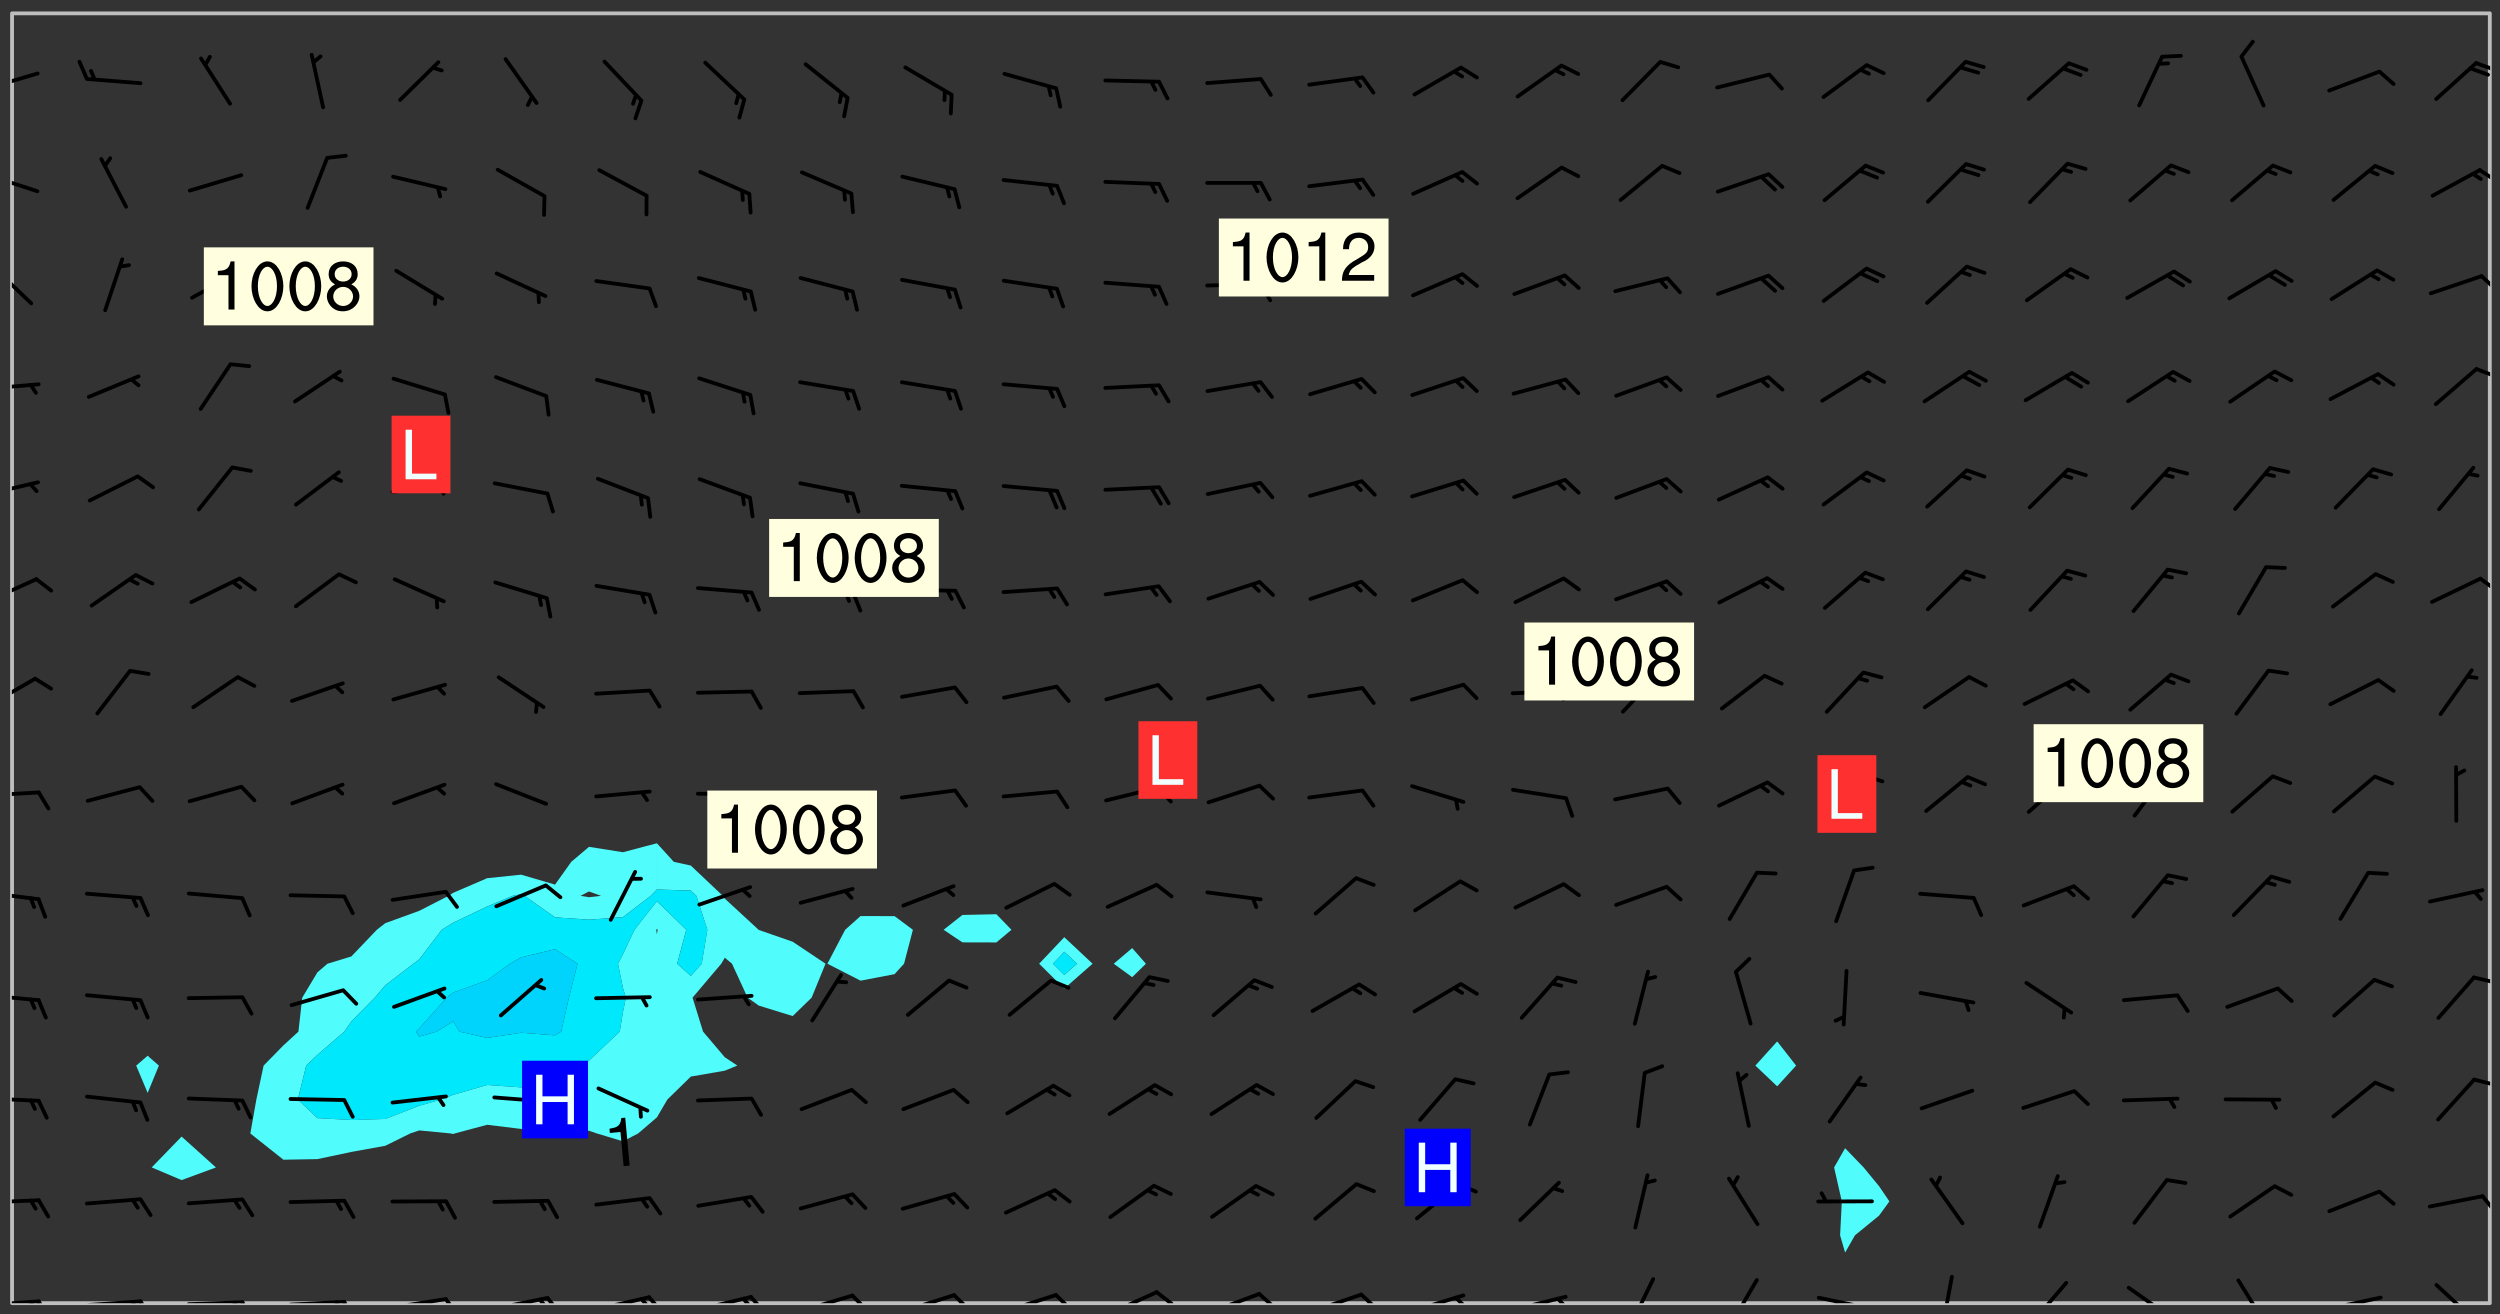 <svg xmlns="http://www.w3.org/2000/svg" role="img" xmlns:xlink="http://www.w3.org/1999/xlink" viewBox="142.45 309.95 326.84 171.84"><rect x="142.45" y="309.95" width="326.84" height="171.84" fill="#333333" stroke="none"/><defs><clipPath id="a"><path d="M144 311.672h1v168.656h-1zm0 0"/></clipPath><clipPath id="b"><path d="M144 311.672h324v168.656H144zm0 0"/></clipPath><clipPath id="c"><path d="M396 480h2v.328h-2zm0 0"/></clipPath><clipPath id="d"><path d="M467 311.672h1v168.656h-1zm0 0"/></clipPath><clipPath id="e"><path d="M144 479h4v1.328h-4zm0 0"/></clipPath><clipPath id="f"><path d="M147 479h3v1.328h-3zm0 0"/></clipPath><clipPath id="g"><path d="M146 479h2v1.328h-2zm0 0"/></clipPath><clipPath id="h"><path d="M153 479h9v1.328h-9zm0 0"/></clipPath><clipPath id="i"><path d="M160 479h3v1.328h-3zm0 0"/></clipPath><clipPath id="j"><path d="M159 479h2v1.328h-2zm0 0"/></clipPath><clipPath id="k"><path d="M166 479h9v1.328h-9zm0 0"/></clipPath><clipPath id="l"><path d="M173 479h3v1.328h-3zm0 0"/></clipPath><clipPath id="m"><path d="M172 479h2v1.328h-2zm0 0"/></clipPath><clipPath id="n"><path d="M180 479h8v1.328h-8zm0 0"/></clipPath><clipPath id="o"><path d="M187 479h2v1.328h-2zm0 0"/></clipPath><clipPath id="p"><path d="M186 479h2v1.328h-2zm0 0"/></clipPath><clipPath id="q"><path d="M193 479h8v1.328h-8zm0 0"/></clipPath><clipPath id="r"><path d="M200 479h3v1.328h-3zm0 0"/></clipPath><clipPath id="s"><path d="M206 479h9v1.328h-9zm0 0"/></clipPath><clipPath id="t"><path d="M213 479h3v1.328h-3zm0 0"/></clipPath><clipPath id="u"><path d="M212 479h3v1.328h-3zm0 0"/></clipPath><clipPath id="v"><path d="M220 479h8v1.328h-8zm0 0"/></clipPath><clipPath id="w"><path d="M227 479h3v1.328h-3zm0 0"/></clipPath><clipPath id="x"><path d="M226 479h2v1.328h-2zm0 0"/></clipPath><clipPath id="y"><path d="M233 479h8v1.328h-8zm0 0"/></clipPath><clipPath id="z"><path d="M240 479h3v1.328h-3zm0 0"/></clipPath><clipPath id="A"><path d="M239 479h2v1.328h-2zm0 0"/></clipPath><clipPath id="B"><path d="M246 479h9v1.328h-9zm0 0"/></clipPath><clipPath id="C"><path d="M253 479h3v1.328h-3zm0 0"/></clipPath><clipPath id="D"><path d="M260 479h8v1.328h-8zm0 0"/></clipPath><clipPath id="E"><path d="M266 479h4v1.328h-4zm0 0"/></clipPath><clipPath id="F"><path d="M273 479h8v1.328h-8zm0 0"/></clipPath><clipPath id="G"><path d="M280 479h3v1.328h-3zm0 0"/></clipPath><clipPath id="H"><path d="M287 478h7v2.328h-7zm0 0"/></clipPath><clipPath id="I"><path d="M293 478h3v2.328h-3zm0 0"/></clipPath><clipPath id="J"><path d="M300 478h8v2.328h-8zm0 0"/></clipPath><clipPath id="K"><path d="M306 478h4v2.328h-4zm0 0"/></clipPath><clipPath id="L"><path d="M313 478h8v2.328h-8zm0 0"/></clipPath><clipPath id="M"><path d="M320 478h3v2.328h-3zm0 0"/></clipPath><clipPath id="N"><path d="M326 479h9v1.328h-9zm0 0"/></clipPath><clipPath id="O"><path d="M332 479h2v1.328h-2zm0 0"/></clipPath><clipPath id="P"><path d="M340 479h8v1.328h-8zm0 0"/></clipPath><clipPath id="Q"><path d="M345 479h3v1.328h-3zm0 0"/></clipPath><clipPath id="R"><path d="M355 476h4v4.328h-4zm0 0"/></clipPath><clipPath id="S"><path d="M368 477h5v3.328h-5zm0 0"/></clipPath><clipPath id="T"><path d="M379 479h9v1.328h-9zm0 0"/></clipPath><clipPath id="U"><path d="M385 480h2v.328h-2zm0 0"/></clipPath><clipPath id="V"><path d="M396 476h2v4.328h-2zm0 0"/></clipPath><clipPath id="W"><path d="M407 477h6v3.328h-6zm0 0"/></clipPath><clipPath id="X"><path d="M420 478h7v2.328h-7zm0 0"/></clipPath><clipPath id="Y"><path d="M434 477h6v3.328h-6zm0 0"/></clipPath><clipPath id="Z"><path d="M446 479h8v1.328h-8zm0 0"/></clipPath><clipPath id="aa"><path d="M460 477h7v3.328h-7zm0 0"/></clipPath><clipPath id="ab"><path d="M144 466h4v2h-4zm0 0"/></clipPath><clipPath id="ac"><path d="M466 466h2v3h-2zm0 0"/></clipPath><clipPath id="ad"><path d="M144 453h4v2h-4zm0 0"/></clipPath><clipPath id="ae"><path d="M465 450h3v2h-3zm0 0"/></clipPath><clipPath id="af"><path d="M144 439h4v2h-4zm0 0"/></clipPath><clipPath id="ag"><path d="M465 437h3v2h-3zm0 0"/></clipPath><clipPath id="ah"><path d="M144 426h4v2h-4zm0 0"/></clipPath><clipPath id="ai"><path d="M144 413h4v2h-4zm0 0"/></clipPath><clipPath id="aj"><path d="M144 398h4v5h-4zm0 0"/></clipPath><clipPath id="ak"><path d="M144 385h4v4h-4zm0 0"/></clipPath><clipPath id="al"><path d="M466 385h2v3h-2zm0 0"/></clipPath><clipPath id="am"><path d="M144 372h4v3h-4zm0 0"/></clipPath><clipPath id="an"><path d="M144 359h4v3h-4zm0 0"/></clipPath><clipPath id="ao"><path d="M465 357h3v3h-3zm0 0"/></clipPath><clipPath id="ap"><path d="M144 344h3v6h-3zm0 0"/></clipPath><clipPath id="aq"><path d="M466 345h2v3h-2zm0 0"/></clipPath><clipPath id="ar"><path d="M144 332h4v4h-4zm0 0"/></clipPath><clipPath id="as"><path d="M466 331h2v3h-2zm0 0"/></clipPath><clipPath id="at"><path d="M144 319h4v3h-4zm0 0"/></clipPath><clipPath id="au"><path d="M465 317h3v3h-3zm0 0"/></clipPath><g id="av" clip-path="url(#clip1)"><path fill="#fff" fill-opacity="0" fill-rule="evenodd" d="M0 0h1000v1000H0zm0 0"/><path fill="#d3d3d3" fill-opacity="0" fill-rule="evenodd" d="M162.152 355.867l-.234.293.059.234.117.172.176.234.293.348.113.059.117-.172.059-.234.176-.176.465-.176h.699l.234.293.289.816.059.176.176.23.352.234.699.699.172.176.234.348.234.41.289.582.41.465.23.234.234.176.117.23.176.293.172 1.164v.234l.059.289.059.117.117.117.348.41.117.172.176.176.176.234.117.172.172.352.059.234.234.406.234-.059-.176.176-.059.93h-.582l-.234-.113-.348.113-.117.117-.059.293-.059.176-.117.172-.465.293-.059.234-.059.113v.645l.059.172v.41l.059.059v.406l.059.406.117.176.059.059.23.641-.059.293v.699l-.059.582v.234l-.059.23-.055.352v1.922l.055.117h.426l-.367.117-.023.352.891 1.168 1.742.539 1.34.359v.539l.09.809.535.715 1.52.27.891-.086.09 1.164.535.18 1.16-.18 2.055-.984 1.16-.363 1.879-.176 1.695-.18-.18.719-1.516.086-1.25.09-.805.27-1.074.809.27.719.535.898-.18.625-.266.809.266 1.078.625.898.805.18 1.25-.18-.266.723.098.504.055.293v.172l.059.293v.406l.176.117.352.117h.406l.293-.176.113-.117.059-.117.117-.23.059-.176.352-.465.23-.176.176-.059.176.059.059.176.117.988.055.469.059.172.117.234.176.059.816.059h.289l.117.234.059.406.059.352v1.105l.117.293.117.348.289.699.176.352.582.754.352.176.172.059.469.234.641.465.348.234.293.176.293.055.23.062.816.348.293.176.113.172.352.352.117.176.523.641v.289l.059.352v.348l.059.352.059.289.117.059.172.059h.176l.582.234.176.117.176.289.176.234.113.234.293.23.117.117v.41l.059.055.289.234.234.117.059.117.117.172.059.117.23.234.059.176.234.059.117.059-.117.113-.059.117v.117l-.117.293-.117.289v.582l.176.117.117.059.059.117.117.117.113.059.176.348.059.352.059.406v.176l-.059.176-.117.699v.172l.117.176.293.293h.406l.176.117.117.172.117.293v.234h-.527l-.23-.234h-.234l-.176.059-.059.699.059.348.117.176.176.41.117.23.289.469.176.055h.523l.234.059.758.641.059.293v.234l.059.059.23.348v.352l-.117.172v.293l.293.289.293.176.172.059.293.176.293.117.582.406.289.234.293.176.219.16.016.012.23.176.641.523.176.234.117.176.176.176.113.172v.641l.117.176.469.117.582.117.234.059.23.113.293.117.113.059.586.352.289.172.176.062.176.055.176.059.699.352.289.176.234.055.289.176.234.117.641.406.293.117.172.059.234.059.41.059.23.059.234.117.059.172-.41.176.469.059.059.293.113.234.176.055.234.059.176.059.406.117.641.234.117.172.059.234v.176l-.059.117-.059.406.234.234.117.059.348.117.641.23.176.117.289.117.176.176.234.465.582 1.105.176.176.348.176.176.117.352.117 1.047.523.234.059.465.113.293.059.465.176.758.582.234.234.348.465.176.176.289.234.816.699.293.176.289.289.293.176.293.289.695.641.176.176.293.234.289.234.469.289.641.582.348.234.234.293.348.348.352.465.934.992.348.406.117.176.234.059.113.117.645.176.23.113.234.059.293.176.23.117.934.699.406.406.234.176.406.176.234.117.816.348.348.234.234.117.293.289.23.117.758.352.352.172.23.059.293.117.234.059.871.176h.816l.469.23.172.059.875.699.465.117.293.059.176.059.23.059.469.059.348.059.352.059.406.059h.293l.172.059v.23l.176.176h.293l.348.059.352.059.699.117h.641l.465-.234.293-.176.172-.117.41-.172.289-.176.934-.465.469-.293.523-.293.465-.172.465-.176 1.051-.465.289-.117.41-.117.289-.117.527-.176 1.516-.699.582-.348.289-.059.293-.059.348-.117.875-.23.352-.117h.113l.234-.059.875-.234.234-.059h.812l.352-.059.816-.117.172-.059.352-.055.293-.059.23-.059.816-.176.176-.059h.348l.234-.059.465-.117.758-.172.234-.059h.348l.41-.117.289-.059 1.285-.059h.289l.41-.059.23-.059h.176l.875-.117h.406l.41-.117h.348l.352-.113.871-.059h1.75l1.047.289.41.117.289.117.352.117.289.117 1.051.172.289.059h.293l.293.059.172.059.41.059.172.059.117.059h.117l.117.059.352.059h.113l.41.066 1.922.395 1.926.395 1.52.449 1.695.719 2.145.805 1.605-.719 1.43-.805 1.16-1.078 1.25-.449 3.035-.719 1.875-.359 2.145-1.348 2.234-1.254 2.5-1.258 1.695-.449 1.785-.18 1.16-.27.625.539 1.34-.27.715-.988.984-1.344.445-.18.805-.359 1.875-.539 1.785-.449 1.25-.27 1.16-.09 1.699-.09 1.961-.27 1.25-.09h.539l.625-.09h.891l2.145-.18 2.41-.18 2.59-.09 1.695.18 1.609.09 1.43.359 1.16.719 1.875.988 1.16 1.527.266.715.629.09.355.898.535.539.535 1.527 1.074.359h.535l-.805.535.09 1.707.715 2.695.891.805.895.988.715 1.258 1.785.539 1.52-.18.355 1.344 1.609-.805.98-.539.27.27.316-.215.219-.145.801.449.449-.359h.355l.535-.27.539-.719.535-.27.625-.988 1.16.449.84.371 1.395.617 1.695-.18h1.605l1.785.09.18-1.707.535-1.344.805.27.492.848.402.406-.09.539v.359l.715.449.711-.27h1.43l.359.988.445 1.258.715 1.344 1.25.629 1.695.629.715-.18.18-.539.98-.09.449.359.086 1.258-.266.629-.535.18v.539l.715.984.266.539.984.988.801 1.078-.266.359-.09.898-.625 2.332-.355 2.066-.09 1.793-.18.719-.09.539v1.438l-.98 1.883-.359 1.707-.535.898-.805 1.168-.266.539 2.055 1.254.086.359-.355.539-.09-.18v.809l.09 1.438-.445.715-1.074.094-.266.715.535.898.805.719 1.16.809 1.34.27.445.359-.355.449-1.789-.09-1.25-.449-.715-.719-.625-.09-.176 3.59-.188 1.309h89.359V311.703h-55.27v49.082l.762.125 3.289.543 2.023 2.836v2.754l2.352.332 2.348.332h4.051l-1.379 4.16-2.023.707-2.023.703-.543.344-2.594 1.617-.188.117-2.023-2.078-.73-2.742-2.672-2.078-1.375-3.5-.066-.082-1.957-2.672 2.75-1.418v-49.082H294.422v91.414l.117.031.133.012.074.074.105.047.09.059.086.059.09.059.297.297.059.09.031.117.027.117.016.137-.031.117-.059.09-.059.086-.043.105-.047.102-.027.121v.145l.176.27.148.148.074.086.074.074.043.105.062.09.059.086.043.105.059.09.047.102.043.105.059.086.117.18.074.074.062.086.059.09.043.105.059.09.059.086.062.09.059.09.043.102.117.18.074.074.059.086.074.074.09.059.105.047h.148l.133-.016.133.016.102-.047.074-.074.047-.102-.016-.133v-.148l-.047-.105-.027-.117-.047-.102-.027-.121-.043-.102-.062-.09-.043-.102-.043-.105-.031-.117-.016-.133-.012-.137.086-.059.059-.086.121-.031.043.105.016.133v.117l.059.102.059.09.09.059.148.148.059.09.043.105-.012.102.086.059.105.047.086.059.09.059.074.074-.117.027-.105.047-.086.059-.074.074-.059.09-.062.086-.027.121-.047.102-.043.105-.031.117-.012.133-.016.133v.148l.027.117.047.105.043.102.059.09.074.074.09.059.074.074.09.059.059.09.043.105.047.102.117.031.133.016h.148l.117-.031.105.043.043.105.047.102.027.121L299.5 410l.027.117.031.121.027.117.105.043.102.047.133-.016.148.148.062.086.074.074.07.074.09.062.105.043.102.043.117.031.137.016.117-.031.074-.074.027-.117-.012-.133-.031-.121-.027-.117.043-.105h.117l.09.062.117.027h.148l.133.016h.148l.133.016.133-.016h.148l.133-.016.133-.012.137.012.117-.027.133-.016.191-.059-.059.176-.016.133-.027.121-.016.133-.059.086-.133.016-.105.047-.105.043-.117.031-.117.027-.266.031h-.148l-.133.016-.074.074.059.086.148.148.117.18.074.07.09.062.09.059.086.059.09.059.102.043.105.062.105.043.086.059.105.047.102.043.18.117.059.09-.043.102-.047.105.016.133.223.223.059.09.043.102.031.121.043.102.016.133.031.117.012.137.031.117.148.148.102.043.105.043.117.031.133.016.137.016h.117l.117-.031.09-.059.043-.105.047-.102.043-.105.031-.117.012-.133v-.148l-.012-.133-.016-.133-.031-.117-.043-.105-.047-.105-.043-.102-.043-.105-.016-.133.016-.133.027-.117.031-.117.027-.121.047-.102.09-.059.086-.062.074-.074.09-.059.223-.223.059-.086.074-.074.117-.18.059-.086v-.148l-.074-.074-.102-.047-.105-.043-.102-.043-.059-.09-.047-.105-.027-.117.09-.059.117-.031.102-.043.18-.117.148-.148.012-.133-.012-.105-.09-.059-.133.016h-.148l-.133.016-.133-.016-.121-.031-.086-.059-.074-.074-.059-.09-.062-.086-.117-.18-.059-.086.031-.121.086-.059.121-.031.059-.086v-.121l-.031-.117-.059-.09-.059-.086-.047-.105-.027-.117-.016-.133.059-.09.074-.074.09-.059.117-.18.074-.074.059-.086.148-.148.121-.031.133-.016.133.016.074.074.043.105.016.133-.031.117-.117.031-.133.012-.148.148-.043.105-.047.102-.027.121-.031.117v.148l.031.117.043.105.059.09.074.07.074.074.117.031.121.027.117-.027.133-.016h.117l.09.059.074.074.047.105.059.086.102.047.133.016.105.043.086.059-.012.105-.074.074-.18.117-.059.09-.09.059-.07.074-.074.074-.062.09-.027.117-.016.133.016.133-.016.133v.148l.016.133.027.117.031.121.074.074.09.059.086.059.09.059.117.031v.086l-.102.047-.09.059-.266.031-.117.027h-.148l-.105.043-.102.047-.059.09-.062.234-.012.133-.031.121-.016.133v.293l-.012.133.012.137.016.133.133.016.133.012.121.031.086.059.074.074.047.105.043.102.016.133v.445l-.016.133v.445l.031.266.027.117.016.133.031.117.086.211.031.266v.148l-.031.117-.027.117-.031.121-.027.117-.031.117-.031.121-.012.133-.016.133.09.059.117-.031.102.016.047.105-.031.266v.441l-.043.105-.047.105-.043.102-.043.105-.059.086-.031.121-.043.117-.031.117-.016.133.016.133.059.09.105.047.086.059.059.086-.012.137-.031.117-.043.102v.445l-.016.133v.148l-.031.117-.043.105-.027.117-.047.105-.043.102-.031.121-.027.117-.031.133-.031.117-.027.117-.043.105-.031.117-.031.121-.012.133-.016.133v.297l.027.117v.148l.047.398.027.117.059.09.121.031h.148l.133-.016.059.09v.117l-.059.09-.09.059-.102.043-.105.047-.09.059-.086.059-.137.016-.117-.031-.133-.016-.102.047-.062.086-.012.137-.016.133-.031.117-.027.117-.016.133-.031.121v.297l.016.133.031.117v.148l.012.133v.148l-.027.117-.047.102-.027.121-.031.117-.059.09-.074.074-.102.043-.105.047-.117.027-.121.031-.102-.047.059-.086.105-.047.027-.117.031-.117.027-.121.031-.117v-.148l.016-.133-.031-.117-.043-.105-.105.016-.074.074-.102.043-.09.062-.074.074-.043.102-.016.133-.031.117L304.25 426l-.031.117-.027.117-.031.121-.027.117-.031.117-.043.105-.09.059h-.09l-.117-.031-.031-.086.016-.137-.031-.117v-.148l-.012-.133v-.148l-.062-.234-.027-.121-.043-.102-.047-.105-.059-.086-.059-.09-.043-.105-.062-.086-.148-.148-.07-.074-.105-.047-.105-.043-.102-.043-.297-.297-.09-.074-.086-.059-.105-.043-.09-.062-.086-.059-.105-.043-.09-.059-.086-.062-.074-.07-.105-.047-.086-.059-.105-.043-.09-.062-.102-.043-.105-.043-.086-.059-.105-.047-.105-.043-.102-.047-.09-.059-.102-.043-.105-.043-.09-.062-.117-.027-.133-.016-.133.016H299.75l-.133.016-.117-.031-.09-.059-.074-.074-.09-.059-.102-.047h-.148l-.121-.027-.102-.043-.074-.074-.117-.18-.09-.059-.102-.043-.09-.062-.105-.043-.09-.059-.086-.059-.105-.047-.059-.086-.059-.09-.043-.105-.047-.102-.074-.074-.086-.059-.074-.074-.09-.059-.223-.223-.043-.105-.031-.266.105-.043h.145l.105.043.074.074.09.059.086.059.105.047.09.059.148.148.07.074.148.148.062.086.074.074.086.059.074.074.09.062.09.059.086.059.27.176.102.047.105.043.102.043.047-.074.059-.086.074-.074.07-.074.105.043.074.074.059.09.043.102.047.105.043.105.121.027.117-.027.074-.09.043-.105.059-.09.074-.074.105-.043.117-.027.133.012.09.059.148.148.059.09.043.105.047.102.043.105.043.102.105.047.105.043.133.016.086-.059.059-.09.074-.074.105-.043.117.027.105.047.102.043.105.043.102.047.18.117v.117l-.016.133.016.133.016.137.059.086.102.047.121.027.117.031h.148l.117-.031.059-.09.18-.117.059-.09.074-.074.059-.086.117-.18.18-.117.117.031.09.059.043.074-.016.133v.117l.09.059h.148l.133-.016.133-.012.266-.031.105-.043.117-.031.121-.027.074-.074.07-.074.062-.09-.016-.105-.047-.102-.102-.043-.105-.016-.117.027-.266.031h-.148l-.074-.074-.09-.059-.117-.031-.117-.027-.133-.016h-.148l-.133.016h-.297l-.105-.047-.148-.148-.043-.102-.059-.09.223-.223.086-.059.105-.043.117-.031.133-.016.133.016.137.016.102.043.133-.012.09-.062.102-.043.062-.09-.047-.102-.09-.059-.117-.031-.102-.043-.059-.09-.062-.09v-.117l.016-.133.105-.047.074-.07v-.121l-.09-.059-.031-.117.09-.059.074-.074.043-.105.059-.09.047-.102.016-.133v-.148l-.047-.105-.043-.102-.09-.059-.133-.016-.102-.043-.137-.016-.117-.031h-.445l-.133-.016-.133-.012-.133-.016-.117-.031h-.148l-.133-.016-.133-.012-.266-.031-.121-.043-.086-.059-.074-.074v-.148l.012-.133.105-.047.102-.043.133-.016h.152l.133-.016h.293l.121.031.102.043.09.059.234.062.121-.047.09-.059.102-.043.133-.016.105.043.102.047.133.012.121-.027h.145l.121-.031.117-.027.105-.047.074-.074.086-.059.148-.148.059-.086.047-.105.027-.117.016-.105-.102-.043-.09-.059-.117-.031-.105-.043-.09-.062-.074-.086-.074-.074-.102-.043-.105-.047-.102-.043-.059-.09-.047-.102-.086-.211-.062-.086-.059-.09-.074-.074-.086-.059h-.27l-.117.031-.09.059-.102.043-.133.016-.105-.016-.027-.117-.062-.09-.117-.031-.102-.043-.148-.148-.031-.117-.016-.105.074-.074.18-.117.117-.027.117-.031.137.016.102.043.105.043.102.047.105.043.117.031.133.016.117.027.133.016.105-.016.09-.059-.074-.074-.105-.043-.074-.074-.074-.09-.148-.148-.086-.059-.09-.059-.074-.074-.09-.059-.102-.047-.121-.027-.102-.047-.105-.043-.117-.031-.102-.043-.121-.031h-.148l-.117.031-.105.043-.086.062-.18.117-.086.059-.09.059-.105.047-.086.059-.105.043-.102.043-.105.047-.074.074-.059.09-.059.086-.047.105-.059.086-.074.074-.133-.012-.117-.031h-.117l-.074.074-.09.059-.074.074-.09.059-.086.059-.105.047-.102.043-.137.016-.102-.043-.148-.148-.105-.047h-.086l-.105.047-.102.043-.121.031-.117-.031-.074-.074v-.117l.031-.121.074-.07.059-.09.074-.074.117-.031.105-.043h.293l.133-.016.137-.016.102-.043.09-.059.102-.047.09-.059.133-.012.09.059.133.012.09-.059.086-.059.105-.043.09-.059.086-.062.09-.059.148-.148.059-.086.059-.09.105-.043.133-.016.117.027.121.031.059-.059.059-.09.031-.266.027-.117.105.012.133.016.102-.043.09-.059.059-.09.074-.074.059-.09.047-.102.012-.133-.012-.133-.047-.105-.148-.148-.059-.09-.059-.086-.043-.105v-.445l.016-.133v-.148l.012-.133-.059-.059-.09.059-.102-.043-.18-.117-.086-.059-.062-.09-.059-.09-.074-.074-.086-.059-.121.031-.102.012-.105.047-.086.059-.105.043-.148.148-.09.059-.086.059-.09.062-.105.043-.133.016v-.121l.105-.043.117-.031.074-.07.043-.105v-.148l-.027-.117-.148-.148-.133-.016h-.148l-.117.031-.105.043-.102.043-.09.062-.117.027-.074-.074.012-.133-.043-.102-.043-.105-.09-.059-.117.027-.121.031-.117.031-.102.043-.121.031-.102.043-.105.043-.09.059-.102.016v-.117l.016-.133-.059-.09-.074.043-.148.148-.059.09-.074.074-.047.105-.043.102-.074.074-.059.09-.074.074-.059.086-.074.074-.09.062-.074.07-.074.074-.102.016-.133.016-.105-.043v-.121l.148-.148.043-.102.059-.09.047-.102.043-.105.059-.09.031-.117.043-.102.031-.121.027-.117.047-.105.043-.102.043-.105.074-.07.09-.062.09-.059.102-.043h.297l.266-.031.105-.043-.074-.074-.117-.031-.105-.043-.09-.059-.102-.047-.09-.059-.102-.043-.105-.043-.09-.062-.086-.059-.105-.043-.102-.043-.121-.031-.117-.031-.102-.043L297.5 410.25l-.102-.043-.09-.059-.043-.105-.016-.133.102-.043.133-.016.137.016.133-.016.102-.043.059-.09.016-.105-.09-.059-.074-.074-.102-.043-.09-.059-.148-.148-.043-.105-.016-.133v-.293l-.059-.09-.09-.059-.074-.074-.043-.105-.031-.117-.059-.09-.074-.074-.117-.027-.074-.074-.09-.059-.09-.062-.086-.059-.074-.074-.059-.086-.047-.105-.086-.059-.148-.148-.195-.059-.133.016-.102.043-.074.074-.047.102-.043.105-.059.09-.059.086-.297.297-.09.059h-.086l-.062-.086-.043-.105.031-.117.059-.09.027-.117-.012-.133-.09-.062-.105.047-.117.027-.117.031-.27.176-.102.047-.117.027-.105.047-.09.059-.102.043-.059-.086-.047-.105.016-.133.047-.105.07-.074.074-.07.059-.09v-.148l-.043-.105h-.238l-.102.047-.031.117-.027.117-.031.121-.074.043-.133.016-.074-.047-.043-.102-.043-.105-.047-.102-.043-.105-.121.031-.102.043-.133.016-.117.031-.105.043-.09.059-.102.047-.121.027-.133.016-.102-.043-.059-.09-.047-.105-.043-.102-.043-.105v-.117l.059-.09.086-.059.18-.117.102-.047.105-.043.105-.059.102-.043.09-.062.102-.043.105-.059.102-.047.09-.059.105-.043.102-.043.09-.062.102-.043.137-.016.117.031.102.043.121.031.102.043.105.047.102.043.105.043.102.047.105.043.102.043.105.047.086.059.105.043.117.031.105.043.102.047.09.059.105.043.102.043.105.047.117.027.102.047.121.027h.148l.086-.059.016-.102.059-.09-.027-.117-.074-.074-.117-.18-.074-.074-.09-.074-.18-.117-.086-.059-.105-.043-.102-.047-.27-.176-.059-.09-.074-.074-.059-.09-.043-.102-.031-.117-.016-.137v-.562l-.012-.133-.016-.133-.031-.117-.016-.133-.012-.133-.031-.121-.223-.223-.059-.086-.016-.105.031-.117.133-.016v-91.414H172.992v1.453l-.059.234-.352 1.051-.172.523-.117.348-.176.41-.117.172-.234.293-.23.059h-.352l-.117.059-.23.406v.293l.117.176.23.23.117.234.641.758.293.465.176.234.23.352.234.348.641.816.176.465.172.41.117.695.176.469.117 1.398.059.465v.875l.117 1.047v4.781l-.059.465-.352 1.281-.176.523-.113.41-.352.93L172.934 336l-.234.582-.117.176-.172.348-.176.406-.352.816-.059.293-.113.293-.117.289-.059.176-.117.875-.059.406-.059.117-.059.176-.059.172-.23.527-.117.172v.234l-.117.234-.059.172-.176.586v.289l-.059.176v.293l-.059.113-.059.527v.172l-.055.234v2.621l-.176.816-.117.176-.176.234-.117.172-.113.234-.586.934-.23.289-.293.465-.176.234-.289.352-.352.699-.113.23-.176.41-.176.23-.406.527-.816.699-.293.172-.289.234-.176.117-.176.176-.523.406-.527.176-.172.176-.234.055-.641.176h-.758m12.211 31.023l-1.074.449.359.895 1.25-.715.445-.539-.98-.09"/><path fill="#d3d3d3" fill-opacity="0" fill-rule="evenodd" d="M201.508 416.598h-.895l.449.629.98.359.805-.09.445-.988-.176.09-.715-.355-.895.355m154.621 59.07l-.059-.523v-.293l.113-.293.059-.23.469-.469h.113l.117-.113.117-.059h.176l.234-.059h.348l.234.059.117.059.23.172.059.176.117.582v.293l-.117.176-.172.289-.176.176-.527.523-.23.234-.117.059h-.176l-.117-.059-.406-.293-.176-.117-.117-.059-.059-.113-.055-.117m6.641-10.957l-.059-.172v-1.109l.059-.172.176-.059.172-.059h.176l.234-.059.117.059.059.699-.059.172-.117.176-.117.059-.234.523-.113.059h-.234l-.059-.117m9.613-14.391l-.117-.176v-.699l.293-.875.117-.172.176-.352.113-.23.117-.293.352-.758.117-.23.172-.234h.176l.117-.059h.641l.117.059.234.234.172.113.352.293.117.117.113.176v.113l.117.059.117.117v.699l-.059.176v.23l-.059.176-.348 1.051-.117.23-.117.234-.117.059-.23.234-.641.289h-.875l-.41-.117-.641-.465"/><path fill="none" stroke="#bebebe" stroke-linecap="round" stroke-linejoin="round" stroke-miterlimit="10" stroke-width=".5" d="M467.957 311.695H144.027v168.625h323.93v-168.625"/><g clip-path="url(#a)"><path fill="#fff" fill-opacity="0" fill-rule="evenodd" d="M144 475.891v4.438h.004H144V311.672h.004H144v164.219"/></g><g clip-path="url(#b)"><path fill="#fff" fill-opacity="0" fill-rule="evenodd" d="M144.004 480.328V311.672h17.75v136.301l-1.5 1.289 1.5 3.574 1.469-3.574-1.469-1.289V311.672h4.438v146.867l-3.91 4.035 3.91 1.656 4.438-1.633.07-.023-.07-.043-4.438-3.992V311.672h62.137v108.523l-4.438 1.172-4.438-.703-2.32 1.965-2.117 2.973-4.441-1.301-4.438.461-4.438 1.914-.605.395-3.832 1.957-4.441 1.617-1.105.863-3.332 3.488-3.121.949-1.316 1.129-1.98 3.309-.5 4.438-1.957 1.793-2.594 2.648-.949 4.438-.785 4.438 4.328 3.434 4.438-.078 4.438-.938 4.438-.805 3.262-1.613 1.18-.395 4.105.395.332.074.203-.074 4.234-1.133 4.438.543 4.441-.254 4.438.492 1.027.352 3.41 1.031 1.988-1.031 2.449-2.098 1.375-2.34 3.062-2.996 4.441-.77 1.637-.672-1.637-1.082-2.844-3.359-1.371-4.438 3.758-4.438.457-.781.941.781 2.043 4.438 1.453 1.039 4.438 1.371 2.48-2.41 1.816-4.438-4.297-2.871-4.438-1.543-.02-.023-4.418-4.074-.258-.363-4.184-3.957-2.219-.484-2.219-2.434V311.672h26.629v118.039l-2.016 1.797-2.32 4.438 4.336 2.215 4.441-.852 1.242-1.363 1.16-4.438-2.402-1.785-4.441-.012V311.672h17.754v117.801l-4.438.098-2.461 1.938 2.461 1.645 4.438.012 1.973-1.656-1.973-2.035V311.672h8.879v120.805l-3.285 3.469 3.285 3.25 3.699-3.25-3.699-3.469V311.672h8.875v122.227l-2.41 2.047 2.41 1.754 1.797-1.754-1.797-2.047V311.672h84.328v134.43l-2.855 3.16 2.855 2.711 2.473-2.711-2.473-3.16V311.672h8.879V460.062l-1.438 2.512 1.008 4.441-.227 4.438.656 2.254 1.285-2.254 3.152-2.578 1.352-1.859-1.352-1.988-2.016-2.453-2.422-2.512V311.672h84.324v168.656h-70.918l-.094-.082-.105.082h-252.875"/></g><path fill="#50fcfc" fill-rule="evenodd" d="M161.754 452.836l-1.5-3.574 1.5-1.289 1.469 1.289-1.469 3.574m4.438 11.395l-3.91-1.656 3.91-4.035 4.438 3.992.07.043-.07.023-4.438 1.633m13.316-2.66l-4.328-3.434.785-4.438.949-4.438 2.594-2.648 1.957-1.793.5-4.438 1.98-3.309 1.316-1.129 3.121-.949 3.332-3.488 1.105-.863 4.441-1.617 3.832-1.957.605-.395 4.438-1.914 4.438-.461 4.441 1.301 2.117-2.973 2.32-1.965v5.832l-1.098.574 1.098.18 1.578-.18-1.578-.574v-5.832l4.438.703 4.438-1.172v6.047l-.797.828-3.641 2.785-4.438.328-4.438-.301-3.98-2.812-.461-.238-1.121.238-3.316 1.398-4.438 2.117-1.496.922-2.941 3.867-.766.57-3.676 2.816-1.371 1.621-3.066 3.109-.918 1.328-3.52 3.047-1.461 1.395-1.098 4.438 2.559 2.43 4.438.246 4.438-.137 4.441-1.723 2.82-.816 1.617-.613 4.438-1.289 4.438.312 4.441-.348 3.395-2.5 1.043-.645 4.02-3.797.418-2.551.391-1.887-.391-1.273-.645-3.164.645-1.242 1.504-3.195 2.934-3.734v3.629l-.078.105.078.602.105-.602-.105-.105v-3.629l3.844 3.734-1.195 4.438 1.789 1.598 1.422-1.598.738-4.438-1.434-4.438-.727-.688-4.438-.141v-6.047l2.219 2.434 2.219.484 4.184 3.957.258.363 4.418 4.074.02.023 4.438 1.543 4.297 2.871-1.816 4.438-2.48 2.41-4.438-1.371-1.453-1.039-2.043-4.438-.941-.781-.457.781-3.758 4.438 1.371 4.438 2.844 3.359 1.637 1.082-1.637.672-4.441.77-3.062 2.996-1.375 2.34-2.449 2.098-1.988 1.031-3.41-1.031-1.027-.352-4.438-.492-4.441.254-4.438-.543-4.234 1.133-.203.074-.332-.074-4.105-.395-1.18.395-3.262 1.613-4.438.805-4.438.938-4.438.078"/><path fill="#00e8fc" fill-rule="evenodd" d="M183.945 456.129l-2.559-2.43 1.098-4.438 1.461-1.395 3.52-3.047.918-1.328 3.066-3.109 1.371-1.621 3.676-2.816.766-.57 2.941-3.867 1.496-.922 4.438-2.117 3.316-1.398 1.121-.238.461.238 3.98 2.812v4.156l-4.441 1.07-1.449.836-2.988 2.164-4.438 1.594-.844.68-3.594 4.012-.449.426.449.648 2.266-.648 2.172-1.344.824 1.344 3.613.82 4.438-.676 4.441.344.805-.488 1.008-4.438 1.129-4.438-2.941-1.906v-4.156l4.438.301 4.438-.328 3.641-2.785.797-.828 4.438.141.727.688 1.434 4.438-.738 4.438-1.422 1.598-1.789-1.598 1.195-4.438-3.844-3.734-2.934 3.734-1.504 3.195-.645 1.242.645 3.164.391 1.273-.391 1.887-.418 2.551-4.02 3.797-1.043.645-3.395 2.5-4.441.348-4.438-.312-4.438 1.289-1.617.613-2.82.816-4.441 1.723-4.438.137-4.438-.246"/><path fill="#00d4fc" fill-rule="evenodd" d="M197.262 445.469l-.449-.648.449-.426 3.594-4.012.844-.68 4.438-1.594 2.988-2.164 1.449-.836 4.441-1.07 2.941 1.906-1.129 4.438-1.008 4.438-.805.488-4.441-.344-4.438.676-3.613-.82-.824-1.344-2.172 1.344-2.266.648"/><path fill="#fff" fill-opacity="0" fill-rule="evenodd" d="M219.453 426.496l-1.098.574 1.098.18 1.578-.18-1.578-.574m8.875 4.906l-.078.105.078.602.105-.602-.105-.105"/><path fill="#50fcfc" fill-rule="evenodd" d="M254.957 438.16l-4.336-2.215 2.32-4.438 2.016-1.797 4.441.012 2.402 1.785-1.16 4.438-1.242 1.363-4.441.852m13.316-5.008l-2.461-1.645 2.461-1.938 4.438-.098 1.973 2.035-1.973 1.656-4.438-.012m13.316 6.043l-3.285-3.25 3.285-3.469v1.906l-1.48 1.562 1.48 1.465 1.668-1.465-1.668-1.562v-1.906l3.699 3.469-3.699 3.25"/><path fill="#00e8fc" fill-rule="evenodd" d="M281.59 437.41l-1.48-1.465 1.48-1.562 1.668 1.562-1.668 1.465"/><path fill="#50fcfc" fill-rule="evenodd" d="M290.465 437.699l-2.41-1.754 2.41-2.047 1.797 2.047-1.797 1.754m84.328 14.273l-2.855-2.711 2.855-3.16 2.473 3.16-2.473 2.711m8.449 15.043l-1.008-4.441 1.438-2.512 2.422 2.512 2.016 2.453 1.352 1.988-1.352 1.859-3.152 2.578-1.285 2.254-.656-2.254.227-4.438"/><g clip-path="url(#c)"><path fill="#50fcfc" fill-rule="evenodd" d="M396.879 480.328l.105-.082.094.082h-.199"/></g><g clip-path="url(#d)"><path fill="#fff" fill-opacity="0" fill-rule="evenodd" d="M467.996 480.328H468V311.672h-.004H468v168.656h-.004"/></g><path fill="#fff" fill-opacity="0" fill-rule="evenodd" d="M220.941 464.531l5.816-.535-.914-9.918-5.816.535.914 9.918"/><path fill-rule="evenodd" d="M223.68 456.117l.508-.047.578 6.27-.785.07-.414-4.469-1.383.129-.051-.555.555-.117.246-.074.219-.113.191-.16.152-.223.113-.309.07-.402"/><g clip-path="url(#e)"><path fill="none" stroke="#000" stroke-linecap="round" stroke-linejoin="round" stroke-miterlimit="10" stroke-width=".5" d="M147.504 480.086l-7.008.484"/></g><g clip-path="url(#f)"><path fill="none" stroke="#000" stroke-linecap="round" stroke-linejoin="round" stroke-miterlimit="10" stroke-width=".5" d="M147.504 480.086l1.301 2.082"/></g><g clip-path="url(#g)"><path fill="none" stroke="#000" stroke-linecap="round" stroke-linejoin="round" stroke-miterlimit="10" stroke-width=".5" d="M146.484 480.156l.648 1.043"/></g><g clip-path="url(#h)"><path fill="none" stroke="#000" stroke-linecap="round" stroke-linejoin="round" stroke-miterlimit="10" stroke-width=".5" d="M160.82 480.086l-7.012.488"/></g><g clip-path="url(#i)"><path fill="none" stroke="#000" stroke-linecap="round" stroke-linejoin="round" stroke-miterlimit="10" stroke-width=".5" d="M160.82 480.086l1.301 2.082"/></g><g clip-path="url(#j)"><path fill="none" stroke="#000" stroke-linecap="round" stroke-linejoin="round" stroke-miterlimit="10" stroke-width=".5" d="M159.801 480.156l.648 1.039"/></g><g clip-path="url(#k)"><path fill="none" stroke="#000" stroke-linecap="round" stroke-linejoin="round" stroke-miterlimit="10" stroke-width=".5" d="M174.141 480.207l-7.023.246"/></g><g clip-path="url(#l)"><path fill="none" stroke="#000" stroke-linecap="round" stroke-linejoin="round" stroke-miterlimit="10" stroke-width=".5" d="M174.141 480.207l1.227 2.125"/></g><g clip-path="url(#m)"><path fill="none" stroke="#000" stroke-linecap="round" stroke-linejoin="round" stroke-miterlimit="10" stroke-width=".5" d="M173.121 480.242l.613 1.062"/></g><g clip-path="url(#n)"><path fill="none" stroke="#000" stroke-linecap="round" stroke-linejoin="round" stroke-miterlimit="10" stroke-width=".5" d="M187.453 480.148l-7.016.363"/></g><g clip-path="url(#o)"><path fill="none" stroke="#000" stroke-linecap="round" stroke-linejoin="round" stroke-miterlimit="10" stroke-width=".5" d="M187.453 480.148l1.262 2.102"/></g><g clip-path="url(#p)"><path fill="none" stroke="#000" stroke-linecap="round" stroke-linejoin="round" stroke-miterlimit="10" stroke-width=".5" d="M186.434 480.199l.629 1.055"/></g><g clip-path="url(#q)"><path fill="none" stroke="#000" stroke-linecap="round" stroke-linejoin="round" stroke-miterlimit="10" stroke-width=".5" d="M200.73 479.789l-6.941 1.082"/></g><g clip-path="url(#r)"><path fill="none" stroke="#000" stroke-linecap="round" stroke-linejoin="round" stroke-miterlimit="10" stroke-width=".5" d="M200.73 479.789l1.473 1.961"/></g><g clip-path="url(#s)"><path fill="none" stroke="#000" stroke-linecap="round" stroke-linejoin="round" stroke-miterlimit="10" stroke-width=".5" d="M214.023 479.648l-6.895 1.363"/></g><g clip-path="url(#t)"><path fill="none" stroke="#000" stroke-linecap="round" stroke-linejoin="round" stroke-miterlimit="10" stroke-width=".5" d="M214.023 479.648l1.551 1.902"/></g><g clip-path="url(#u)"><path fill="none" stroke="#000" stroke-linecap="round" stroke-linejoin="round" stroke-miterlimit="10" stroke-width=".5" d="M213.02 479.844l.773.953"/></g><g clip-path="url(#v)"><path fill="none" stroke="#000" stroke-linecap="round" stroke-linejoin="round" stroke-miterlimit="10" stroke-width=".5" d="M227.316 479.551l-6.852 1.555"/></g><g clip-path="url(#w)"><path fill="none" stroke="#000" stroke-linecap="round" stroke-linejoin="round" stroke-miterlimit="10" stroke-width=".5" d="M227.316 479.551l1.602 1.859"/></g><g clip-path="url(#x)"><path fill="none" stroke="#000" stroke-linecap="round" stroke-linejoin="round" stroke-miterlimit="10" stroke-width=".5" d="M226.32 479.777l.801.93"/></g><g clip-path="url(#y)"><path fill="none" stroke="#000" stroke-linecap="round" stroke-linejoin="round" stroke-miterlimit="10" stroke-width=".5" d="M240.621 479.512l-6.832 1.637"/></g><g clip-path="url(#z)"><path fill="none" stroke="#000" stroke-linecap="round" stroke-linejoin="round" stroke-miterlimit="10" stroke-width=".5" d="M240.621 479.512l1.625 1.836"/></g><g clip-path="url(#A)"><path fill="none" stroke="#000" stroke-linecap="round" stroke-linejoin="round" stroke-miterlimit="10" stroke-width=".5" d="M239.629 479.75l.812.918"/></g><g clip-path="url(#B)"><path fill="none" stroke="#000" stroke-linecap="round" stroke-linejoin="round" stroke-miterlimit="10" stroke-width=".5" d="M253.891 479.328l-6.738 2"/></g><g clip-path="url(#C)"><path fill="none" stroke="#000" stroke-linecap="round" stroke-linejoin="round" stroke-miterlimit="10" stroke-width=".5" d="M253.891 479.328l1.719 1.75"/></g><g clip-path="url(#D)"><path fill="none" stroke="#000" stroke-linecap="round" stroke-linejoin="round" stroke-miterlimit="10" stroke-width=".5" d="M267.188 479.273l-6.703 2.113"/></g><g clip-path="url(#E)"><path fill="none" stroke="#000" stroke-linecap="round" stroke-linejoin="round" stroke-miterlimit="10" stroke-width=".5" d="M267.188 479.273l1.75 1.719"/></g><g clip-path="url(#F)"><path fill="none" stroke="#000" stroke-linecap="round" stroke-linejoin="round" stroke-miterlimit="10" stroke-width=".5" d="M280.496 479.254l-6.691 2.148"/></g><g clip-path="url(#G)"><path fill="none" stroke="#000" stroke-linecap="round" stroke-linejoin="round" stroke-miterlimit="10" stroke-width=".5" d="M280.496 479.254l1.758 1.711"/></g><g clip-path="url(#H)"><path fill="none" stroke="#000" stroke-linecap="round" stroke-linejoin="round" stroke-miterlimit="10" stroke-width=".5" d="M293.668 478.883l-6.406 2.891"/></g><g clip-path="url(#I)"><path fill="none" stroke="#000" stroke-linecap="round" stroke-linejoin="round" stroke-miterlimit="10" stroke-width=".5" d="M293.668 478.883l1.941 1.5"/></g><g clip-path="url(#J)"><path fill="none" stroke="#000" stroke-linecap="round" stroke-linejoin="round" stroke-miterlimit="10" stroke-width=".5" d="M307.078 479.117l-6.594 2.426"/></g><g clip-path="url(#K)"><path fill="none" stroke="#000" stroke-linecap="round" stroke-linejoin="round" stroke-miterlimit="10" stroke-width=".5" d="M307.078 479.117l1.828 1.633"/></g><g clip-path="url(#L)"><path fill="none" stroke="#000" stroke-linecap="round" stroke-linejoin="round" stroke-miterlimit="10" stroke-width=".5" d="M320.422 479.195l-6.652 2.27"/></g><g clip-path="url(#M)"><path fill="none" stroke="#000" stroke-linecap="round" stroke-linejoin="round" stroke-miterlimit="10" stroke-width=".5" d="M320.422 479.195l1.789 1.676"/></g><g clip-path="url(#N)"><path fill="none" stroke="#000" stroke-linecap="round" stroke-linejoin="round" stroke-miterlimit="10" stroke-width=".5" d="M333.77 479.301l-6.719 2.055"/></g><g clip-path="url(#O)"><path fill="none" stroke="#000" stroke-linecap="round" stroke-linejoin="round" stroke-miterlimit="10" stroke-width=".5" d="M332.793 479.602l.867.867"/></g><g clip-path="url(#P)"><path fill="none" stroke="#000" stroke-linecap="round" stroke-linejoin="round" stroke-miterlimit="10" stroke-width=".5" d="M347.137 479.488l-6.824 1.68"/></g><g clip-path="url(#Q)"><path fill="none" stroke="#000" stroke-linecap="round" stroke-linejoin="round" stroke-miterlimit="10" stroke-width=".5" d="M346.145 479.734l.82.914"/></g><g clip-path="url(#R)"><path fill="none" stroke="#000" stroke-linecap="round" stroke-linejoin="round" stroke-miterlimit="10" stroke-width=".5" d="M358.582 477.172l-3.082 6.312"/></g><g clip-path="url(#S)"><path fill="none" stroke="#000" stroke-linecap="round" stroke-linejoin="round" stroke-miterlimit="10" stroke-width=".5" d="M372.129 477.297l-3.547 6.066"/></g><g clip-path="url(#T)"><path fill="none" stroke="#000" stroke-linecap="round" stroke-linejoin="round" stroke-miterlimit="10" stroke-width=".5" d="M387.109 481.051l-6.879-1.441"/></g><g clip-path="url(#U)"><path fill="none" stroke="#000" stroke-linecap="round" stroke-linejoin="round" stroke-miterlimit="10" stroke-width=".5" d="M386.109 480.84l.34 1.18"/></g><g clip-path="url(#V)"><path fill="none" stroke="#000" stroke-linecap="round" stroke-linejoin="round" stroke-miterlimit="10" stroke-width=".5" d="M396.34 483.781l1.293-6.906"/></g><g clip-path="url(#W)"><path fill="none" stroke="#000" stroke-linecap="round" stroke-linejoin="round" stroke-miterlimit="10" stroke-width=".5" d="M408.016 483l4.57-5.34"/></g><g clip-path="url(#X)"><path fill="none" stroke="#000" stroke-linecap="round" stroke-linejoin="round" stroke-miterlimit="10" stroke-width=".5" d="M426.488 482.355l-5.742-4.051"/></g><g clip-path="url(#Y)"><path fill="none" stroke="#000" stroke-linecap="round" stroke-linejoin="round" stroke-miterlimit="10" stroke-width=".5" d="M438.777 483.32l-3.691-5.98"/></g><g clip-path="url(#Z)"><path fill="none" stroke="#000" stroke-linecap="round" stroke-linejoin="round" stroke-miterlimit="10" stroke-width=".5" d="M453.684 479.594l-6.871 1.473"/></g><g clip-path="url(#aa)"><path fill="none" stroke="#000" stroke-linecap="round" stroke-linejoin="round" stroke-miterlimit="10" stroke-width=".5" d="M466.141 482.719l-5.156-4.777"/></g><g clip-path="url(#ab)"><path fill="none" stroke="#000" stroke-linecap="round" stroke-linejoin="round" stroke-miterlimit="10" stroke-width=".5" d="M147.512 466.871l-7.023.285"/></g><path fill="none" stroke="#000" stroke-linecap="round" stroke-linejoin="round" stroke-miterlimit="10" stroke-width=".5" d="M147.512 466.871l1.238 2.117m-2.262-2.078l.621 1.059m13.707-1.234l-7.004.559m7.004-.559l1.32 2.07m-2.34-1.988l.66 1.035m13.676-1.094l-7.008.512m7.008-.512l1.309 2.078m-2.328-2.004l.656 1.039m13.688-.949l-7.023.184m7.023-.184l1.211 2.133m-2.234-2.105l.605 1.066m13.734-1.02l-7.027.035m7.027-.035l1.164 2.16M199.75 467l.582 1.082m13.758-1.141l-7.027.145m7.027-.145l1.195 2.145m-2.219-2.121l.598 1.07m13.715-1.449l-6.977.855m6.977-.855l1.406 2.012m-2.422-1.887l.703 1.004m13.605-1.281l-6.93 1.16m6.93-1.16l1.492 1.945m-2.5-1.777l.746.973m13.5-1.484l-6.781 1.848m6.781-1.848l1.68 1.789m-2.664-1.52l.84.895m13.449-1.203l-6.758 1.926m6.758-1.926l1.699 1.77m-2.684-1.488l.852.883m13.262-1.672l-6.383 2.941m6.383-2.941l1.949 1.488m-2.879-1.059l.977.742m12.926-1.754l-5.703 4.105m5.703-4.105l2.203 1.086m-3.031-.488l1.102.543m13.066-1.109l-5.75 4.043m5.75-4.043l2.188 1.109m-3.023-.52l1.094.555m12.871-1.383l-5.379 4.52m5.379-4.52l2.277.918m11.066-.883l-5.438 4.449m5.438-4.449l2.266.945m10.859-1.16l-5.055 4.879m4.32-4.172l1.164.383m11.156-2.07l-1.598 6.84m1.363-5.848l1.188-.312m9.691-.234l3.742 5.949m-3.195-5.082l.609-1.066m10.516 3.184l7.027-.02m-6.004.02l-.578-1.082m14.348-1.793l4.074 5.73m-3.48-4.895l.551-1.098m15.387-.184l-2.355 6.621m2.012-5.656l1.215-.18m13.387-.273l-4.246 5.598m4.246-5.598l2.422.391m11.668.422L434.035 469m5.793-3.973l2.176 1.137m11.512-.434l-6.539 2.566m6.539-2.566l1.867 1.594m11.625-.984l-6.895 1.348"/><g clip-path="url(#ac)"><path fill="none" stroke="#000" stroke-linecap="round" stroke-linejoin="round" stroke-miterlimit="10" stroke-width=".5" d="M467.008 466.34l1.547 1.902"/></g><g clip-path="url(#ad)"><path fill="none" stroke="#000" stroke-linecap="round" stroke-linejoin="round" stroke-miterlimit="10" stroke-width=".5" d="M147.508 453.863l-7.016-.332"/></g><path fill="none" stroke="#000" stroke-linecap="round" stroke-linejoin="round" stroke-miterlimit="10" stroke-width=".5" d="M147.508 453.863l1.051 2.219m-2.07-2.266l.523 1.109m13.797-.844l-6.984-.766m6.984.766l.906 2.281m-1.922-2.391l.453 1.137m13.895-1.273l-7.02-.273m7.02.273l1.066 2.211m-2.086-2.25l.531 1.105m13.805-1.137l-7.023-.137m7.023.137l1.109 2.191m12.184-2.66l-6.98.805m5.965-.688l.695 1.012m13.648-.453l-7.004-.547m5.984.465l.492 1.125m13.539.133l-6.398-2.898m5.469 2.477l.078 1.223m14.48-2.375l-7.023.25m7.023-.25l1.227 2.125m11.855-3.262l-6.559 2.523m6.559-2.523l1.852 1.609m11.465-1.605l-6.562 2.516m6.562-2.516l1.852 1.613m11.195-2.164l-6.027 3.617m6.027-3.617l2.102 1.266m-2.98-.738l1.055.633m13.09-1.242l-5.926 3.781m5.926-3.781l2.133 1.207m-2.996-.656l1.066.602m13.102-1.168l-5.906 3.812m5.906-3.812l2.141 1.195m-3-.641l1.07.598m12.711-1.652l-5.121 4.812m5.121-4.812l2.324.789m10.73-1.039l-4.598 5.312m4.598-5.312l2.391.547m9.895-1.168l-2.539 6.551m2.539-6.551l2.438-.289m10.043.078l-.871 6.973m.871-6.973l2.293-.871m9.859.922l1.453 6.875m-1.242-5.875l.941-.789m14.91.352l-4.039 5.75m3.449-4.914l1.219.152m13.984.73l-6.637 2.312m19.969-2.258l-6.672 2.203m6.672-2.203l1.773 1.695m11.719-.711l-7.023.23m6-.195l.613 1.062m13.727-.957l-7.027-.047m6.004.039l.57 1.09m12.984-3.32l-5.457 4.426m5.457-4.426l2.258.957m10.684-1.348l-4.715 5.211"/><g clip-path="url(#ae)"><path fill="none" stroke="#000" stroke-linecap="round" stroke-linejoin="round" stroke-miterlimit="10" stroke-width=".5" d="M465.918 451.094l2.379.598"/></g><g clip-path="url(#af)"><path fill="none" stroke="#000" stroke-linecap="round" stroke-linejoin="round" stroke-miterlimit="10" stroke-width=".5" d="M147.5 440.711l-7-.656"/></g><path fill="none" stroke="#000" stroke-linecap="round" stroke-linejoin="round" stroke-miterlimit="10" stroke-width=".5" d="M147.5 440.711l.941 2.266m-1.961-2.359l.473 1.133m13.859-1.039l-6.996-.652m6.996.652l.945 2.262m-1.961-2.359l.473 1.133m13.875-1.422l-7.027.117m7.027-.117l1.188 2.145m11.988-3.059l-6.75 1.945m6.75-1.945l1.707 1.762m11.535-1.992l-6.602 2.406m5.641-2.055l.91.82m12.707-2.285l-5.285 4.633m4.516-3.957l1.148.434m13.805 1.137l-7.023.141m6.004-.117l.594 1.07m13.734-1.266l-7.012.488m5.992-.418l.648 1.039m12.059-3.836l-3.754 5.941m3.207-5.078l1.223.09m13.461-.234l-5.398 4.5m5.398-4.5l2.273.93m11.051-.918l-5.418 4.477m5.418-4.477l2.27.938m10.594-1.391l-4.512 5.387m4.512-5.387l2.398.508m-3.055.273l1.199.254m13.18-.633l-5.332 4.578m5.332-4.578l2.285.895m-3.059-.227l1.141.445m13.336-.562l-6.105 3.477m6.105-3.477l2.074 1.316m-2.961-.809l1.035.656m13.137-1.215l-6.047 3.578m6.047-3.578l2.094 1.277m-2.973-.758l1.047.641m12.457-2l-4.664 5.258m4.664-5.258l2.383.578m-3.062.188l1.191.289m11.336-1.832l-1.73 6.812m1.477-5.82l1.195-.293m10.547-.672l1.926 6.758m-1.926-6.758l1.766-1.699m12.324 8.586l.375-7.016m-.32 5.996l-1.113.52m18.02-2.383l-6.918-1.25m5.91 1.07l.375 1.168m13.418.328l-5.859-3.879m5.008 3.312l-.117 1.223m14.855-2.914l-7 .637m7-.637l1.34 2.051m11.773-2.941l-6.598 2.414m6.598-2.414l1.828 1.637m10.812-2.766l-5.25 4.672m5.25-4.672l2.301.855m10.707-1.16l-4.633 5.281"/><g clip-path="url(#ag)"><path fill="none" stroke="#000" stroke-linecap="round" stroke-linejoin="round" stroke-miterlimit="10" stroke-width=".5" d="M465.879 437.742l2.387.562"/></g><g clip-path="url(#ah)"><path fill="none" stroke="#000" stroke-linecap="round" stroke-linejoin="round" stroke-miterlimit="10" stroke-width=".5" d="M147.484 427.508l-6.969-.879"/></g><path fill="none" stroke="#000" stroke-linecap="round" stroke-linejoin="round" stroke-miterlimit="10" stroke-width=".5" d="M147.484 427.508l.875 2.293m-1.887-2.422l.434 1.148m13.91-1.18l-7.004-.559m7.004.559l.977 2.254m-1.996-2.332l.488 1.125m13.844-1.023l-7-.605m7 .605l.961 2.258m12.367-2.484l-7.023-.152m7.023.152l1.105 2.188m12.172-2.789l-6.949 1.051m6.949-1.051l1.461 1.973m11.617-2.812l-6.473 2.73m6.473-2.73l1.902 1.547m9.773-3.312l-3.195 6.262m2.73-5.348l1.227-.023m14.277 1.098l-6.645 2.285m5.68-1.953l.895.836m13.457-.93l-6.789 1.809m5.801-1.547l.836.898m13.352-1.52l-6.555 2.531m5.602-2.164l.926.801m13.211-1.469l-6.293 3.129m6.293-3.129l1.996 1.426m11.379-1.301l-6.41 2.879m6.41-2.879l1.938 1.508m11.656.387l-6.969-.906m5.953.773l.434 1.148m13.059-3.781l-5.293 4.621m5.293-4.621l2.293.875m11.328-.465l-5.906 3.801m5.906-3.801l2.145 1.195m11.379-.828l-6.32 3.066m6.32-3.066l1.984 1.445m11.477-1.098l-6.613 2.371m6.613-2.371l1.816 1.648m9.973-3.492l-3.562 6.059m3.562-6.059l2.453.109m10.254-.395L382.5 430.383m2.344-6.629l2.426-.363m13.219 3.949l-7.004-.543m7.004.543l.98 2.25m12.113-3.777l-6.562 2.512m6.562-2.512l1.852 1.613m-2.805-1.246l.926.805m12.312-2.613l-4.5 5.398m4.5-5.398l2.398.5m-3.055.285l1.203.25m12.969-.855l-4.902 5.035m4.902-5.035l2.355.688m-3.07.047l1.18.34m12.211-1.566l-3.625 6.02m3.625-6.02l2.449.129m12.488 2.137l-6.867 1.488m5.867-1.273l.793.938"/><g clip-path="url(#ai)"><path fill="none" stroke="#000" stroke-linecap="round" stroke-linejoin="round" stroke-miterlimit="10" stroke-width=".5" d="M147.508 413.551l-7.016.406"/></g><path fill="none" stroke="#000" stroke-linecap="round" stroke-linejoin="round" stroke-miterlimit="10" stroke-width=".5" d="M147.508 413.551l1.273 2.098m11.934-2.789l-6.797 1.789m6.797-1.789l1.664 1.801m11.637-1.852l-6.77 1.891m6.77-1.891l1.691 1.773m11.531-2.051l-6.586 2.445m5.629-2.09l.918.816m13.359-1.16l-6.598 2.422m5.637-2.07l.914.816m13.336 1.328l-6.543-2.57m20.086.965l-7 .641m5.98-.547l.672 1.023m13.676-.762l-7.027-.07m7.027.07l1.129 2.18m12.184-2.082l-7.023-.266m7.023.266l1.07 2.207m12.215-2.805l-6.965.93m6.965-.93l1.43 1.996m11.902-1.855l-6.996.648m6.996-.648l1.348 2.051m11.879-2.57l-6.82 1.688m6.82-1.688l1.641 1.828m11.605-2.074l-6.68 2.18m6.68-2.18l1.766 1.703m11.691-1.078l-6.965.93m6.965-.93l1.43 1.992m11.762-.496l-6.719-2.062m5.742 1.762l.23 1.203m14.172-1.387l-6.941-1.094m6.941 1.094l.805 2.316m12.484-3.574l-6.883 1.418m6.883-1.418l1.562 1.891m11.477-2.699l-6.336 3.039m6.336-3.039L375.5 413.688m-2.898-1.012l.988.727m12.625-2.07l-5.09 4.844m5.09-4.844l2.328.773m-3.066-.07l1.164.387m13.066-.891l-5.441 4.445m5.441-4.445l2.266.953m-3.055-.305l1.129.473m12.875-1.238l-5.242 4.68m5.242-4.68l2.301.848m-3.062-.168l1.152.426m12.395-1.59l-4.184 5.648m4.184-5.648l2.426.363m11.445.148l-5.293 4.625m5.293-4.625l2.293.875m11.051-.84l-5.352 4.555m5.352-4.555l2.281.898m8.34-2.137l.035 7.027m-.027-6.004l1.078-.582"/><g clip-path="url(#aj)"><path fill="none" stroke="#000" stroke-linecap="round" stroke-linejoin="round" stroke-miterlimit="10" stroke-width=".5" d="M147.043 398.68l-6.086 3.52"/></g><path fill="none" stroke="#000" stroke-linecap="round" stroke-linejoin="round" stroke-miterlimit="10" stroke-width=".5" d="M147.043 398.68l2.082 1.297m10.332-2.324l-4.285 5.57m4.285-5.57l2.422.41m11.664.41l-5.824 3.934m5.824-3.934l2.164 1.148m11.559-.332l-6.641 2.297m5.676-1.961l.898.836m13.441-.984l-6.762 1.922m5.777-1.641l.852.883m12.996 1.742l-5.855-3.887m5.004 3.32l-.121 1.223m14.867-2.809l-7.016.414m7.016-.414l1.277 2.094m12.043-1.965l-7.027.156m7.027-.156l1.199 2.141m12.113-2.191l-7.023.258m7.023-.258l1.23 2.121m12.035-2.605l-6.922 1.227m6.922-1.227l1.512 1.934m11.781-2.043l-6.879 1.449m6.879-1.449l1.574 1.879m11.688-2.094l-6.77 1.879m6.77-1.879l1.688 1.777m11.652-1.68l-6.82 1.684m6.82-1.684l1.637 1.828m11.738-1.531l-6.941 1.09m6.941-1.09l1.473 1.961m11.746-2.391l-6.75 1.949m6.75-1.949l1.711 1.762m11.742-.938l-7.023.297m6-.254l.621 1.059m12.621-3.504l-4.832 5.102m4.129-4.359l1.184.328m13.207-.656l-5.578 4.273m5.578-4.273l2.234 1.02m10.691-1.449l-4.797 5.137m4.797-5.137l2.367.637m-3.066.109l1.184.32m13.332-.48l-5.801 3.961m5.801-3.961l2.176 1.141m11.395-.703l-6.312 3.086m6.312-3.086l1.988 1.441m-2.906-.992l.992.719m12.746-1.922l-5.32 4.594m5.32-4.594l2.285.887m-3.062-.219l1.145.445m12.383-1.637l-4.191 5.641m4.191-5.641l2.426.367m11.93.871l-6.273 3.164m6.273-3.164l2.004 1.418m10.211-2.699l-4.07 5.727m3.477-4.895l1.219.16"/><g clip-path="url(#ak)"><path fill="none" stroke="#000" stroke-linecap="round" stroke-linejoin="round" stroke-miterlimit="10" stroke-width=".5" d="M147.199 385.668l-6.398 2.91"/></g><path fill="none" stroke="#000" stroke-linecap="round" stroke-linejoin="round" stroke-miterlimit="10" stroke-width=".5" d="M147.199 385.668l1.945 1.496m11.059-2.043l-5.773 4.004m5.773-4.004l2.18 1.125m-3.02-.543l1.09.562m13.332-.688l-6.312 3.09m6.312-3.09l1.988 1.441m-2.906-.992l.992.723m12.906-1.723l-5.641 4.191m5.641-4.191l2.215 1.051m11.484 2.484l-6.41-2.879m5.477 2.461l.082 1.223m14.324-1.219l-6.723-2.051m6.723 2.051l.469 2.41m-1.449-2.707l.234 1.203m14.164-1.352l-6.93-1.16m6.93 1.16l.777 2.328m-1.785-2.496l.387 1.164m13.973-1.285l-7.004-.582m7.004.582l.969 2.258m-1.988-2.34l.484 1.125m13.844-.957l-6.988-.75m6.988.75l.914 2.273m-1.934-2.383l.457 1.137m13.895-1.348l-7.023-.113m7.023.113l1.117 2.188m-2.137-2.203l.555 1.094m13.773-1.371l-7.012.473m7.012-.473l1.293 2.086m-2.312-2.016L280.285 388m13.652-1.406l-6.945 1.059m6.945-1.059l1.469 1.969m-2.477-1.816l.73.984m13.461-1.699l-6.68 2.184m6.68-2.184l1.766 1.703m-2.738-1.383l.883.848m13.391-1.203l-6.652 2.254m6.652-2.254l1.789 1.68m-2.758-1.352l.895.84m13.316-1.363l-6.508 2.645m6.508-2.645l1.887 1.57m11.328-1.801l-6.305 3.105m6.305-3.105l1.988 1.438m11.484-1.062l-6.621 2.355m6.621-2.355l1.812 1.656m-2.777-1.312l.906.828m13.195-1.586l-6.266 3.184m6.266-3.184l2.008 1.41m-2.918-.945l1.004.703m12.738-1.883l-5.297 4.613m5.297-4.613l2.293.875m-3.062-.203l1.145.438m12.789-1.273l-4.996 4.941m4.996-4.941l2.344.734m-3.07-.016l1.172.367m12.773-1.18l-4.805 5.129m4.805-5.129l2.371.641m-3.07.105l1.184.32m12.664-1.211l-4.469 5.422m4.469-5.422l2.402.488m-3.055.297l1.203.246m12.309-1.352l-3.559 6.059m3.559-6.059l2.453.105m11.879.801l-5.594 4.25m5.594-4.25l2.23 1.027m11.457-.426l-6.336 3.043"/><g clip-path="url(#al)"><path fill="none" stroke="#000" stroke-linecap="round" stroke-linejoin="round" stroke-miterlimit="10" stroke-width=".5" d="M466.73 385.602l1.977 1.457"/></g><g clip-path="url(#am)"><path fill="none" stroke="#000" stroke-linecap="round" stroke-linejoin="round" stroke-miterlimit="10" stroke-width=".5" d="M147.422 373.004l-6.844 1.609"/></g><path fill="none" stroke="#000" stroke-linecap="round" stroke-linejoin="round" stroke-miterlimit="10" stroke-width=".5" d="M146.426 373.238l.809.922m13.219-1.93l-6.277 3.156m6.277-3.156l2.004 1.422m10.363-2.59l-4.383 5.492m4.383-5.492l2.414.449m11.516.18l-5.609 4.234m4.793-3.617l1.113.516m13.699.535l-6.973.895m5.957-.762l.711 1m13.582-.012l-6.898-1.344m6.898 1.344l.715 2.348m12.43-1.754l-6.555-2.531m6.555 2.531l.293 2.438m-1.246-2.805l.145 1.219m14.141-.902l-6.59-2.434m6.59 2.434l.332 2.434m-1.289-2.785l.164 1.215m14.262-1.398l-6.895-1.359m6.895 1.359l.711 2.348m-1.715-2.547l.355 1.176m14.012-1.309l-6.992-.695m6.992.695l.934 2.27m-1.949-2.371l.465 1.133m13.867-1.062l-6.996-.633m6.996.633l.953 2.262m-1.969-2.355l.953 2.262m13.391-2.652l-7.02.336m7.02-.336l1.254 2.105m-2.277-2.059l1.254 2.109m13.012-2.719l-6.875 1.457m6.875-1.457l1.574 1.883m-2.574-1.668l.789.938m13.469-1.379l-6.762 1.914m6.762-1.914l1.699 1.773m-2.684-1.496l.852.887m13.422-1.246l-6.711 2.078m6.711-2.078l1.742 1.73m-2.719-1.43l.871.867m13.395-1.254l-6.656 2.25m6.656-2.25l1.785 1.684m-2.754-1.355l.891.84m13.355-1.277l-6.582 2.469m6.582-2.469l1.84 1.625m-2.797-1.266l.918.812m13.262-1.395l-6.395 2.914m6.395-2.914l1.945 1.492m-2.879-1.07l.977.75m12.891-1.812l-5.637 4.195m5.637-4.195l2.219 1.051m-3.039-.441l1.109.527m12.801-1.414l-5.184 4.746m5.184-4.746l2.312.82m-3.066-.129l1.156.41m12.82-1.195l-4.996 4.938m4.996-4.938l2.34.73m-3.066-.012l1.168.363m12.762-1.191l-4.773 5.156m4.773-5.156l2.371.625m-3.066.125l1.188.312m12.707-1.164l-4.543 5.359m4.543-5.359l2.398.523m-3.059.254l1.199.262m12.957-.875l-4.906 5.031m4.906-5.031l2.355.688m-3.07.043l1.18.344m12.637-1.266l-4.477 5.414m3.824-4.629l1.203.246"/><g clip-path="url(#an)"><path fill="none" stroke="#000" stroke-linecap="round" stroke-linejoin="round" stroke-miterlimit="10" stroke-width=".5" d="M147.5 360.195l-7 .594"/></g><path fill="none" stroke="#000" stroke-linecap="round" stroke-linejoin="round" stroke-miterlimit="10" stroke-width=".5" d="M146.48 360.285l.668 1.027m13.414-2.16l-6.496 2.684m5.551-2.293l.945.777m12.02-2.75l-3.902 5.844m3.902-5.844l2.441.246m11.848.73l-5.852 3.891m5-3.324l1.078.582m13.52 1.832l-6.715-2.07m6.715 2.07l.461 2.41m12.785-2.203l-6.574-2.48m6.574 2.48l.312 2.434m13.113-2.785l-6.797-1.777m6.797 1.777l.566 2.387m-1.555-2.645l.281 1.191m13.965-.738l-6.684-2.168m6.684 2.168l.426 2.414m-1.398-2.73l.215 1.207m14.199-1.402l-6.934-1.148m6.934 1.148l.781 2.324m-1.793-2.492l.395 1.164m13.93-1l-6.934-1.141m6.934 1.141l.785 2.324m-1.793-2.488l.395 1.16m13.965-1.262l-7-.609m7 .609l.957 2.262m-1.977-2.348l.48 1.129m13.863-1.52l-7.02.348m7.02-.348l1.254 2.105m-2.277-2.055l.629 1.055m13.664-1.52l-6.93 1.172m6.93-1.172l1.496 1.945m-2.504-1.773l.746.973m13.48-1.555l-6.738 1.996m6.738-1.996l1.719 1.75m-2.699-1.461l.859.875m13.402-1.273l-6.668 2.215m6.668-2.215l1.773 1.691m-2.746-1.371l.891.848m13.453-.984l-6.781 1.848m6.781-1.848l1.68 1.785m-2.668-1.52l.84.895m13.375-1.438l-6.605 2.402m6.605-2.402l1.824 1.641m-2.785-1.293l.91.824m13.355-1.203l-6.582 2.461m6.582-2.461l1.836 1.625m-2.797-1.266l.922.812m13.051-1.789l-5.977 3.695m5.977-3.695l2.117 1.238m-2.988-.699l1.062.617m13.066-1.242l-5.863 3.871m5.863-3.871l2.156 1.172m-3.008-.609l2.152 1.176m12.109-1.59l-6.051 3.574m6.051-3.574l2.094 1.277m-2.977-.758l2.094 1.281m12.02-1.934l-5.887 3.836m5.887-3.836l2.148 1.188m-3.004-.629l1.074.594m13.059-1.207l-5.812 3.949m5.812-3.949l2.172 1.145m-3.016-.57l1.086.57m13.277-.805l-6.219 3.27m6.219-3.27l2.027 1.379m-2.93-.906l1.012.691m12.754-1.828l-5.316 4.594"/><g clip-path="url(#ao)"><path fill="none" stroke="#000" stroke-linecap="round" stroke-linejoin="round" stroke-miterlimit="10" stroke-width=".5" d="M466.219 358.195l2.289.887"/></g><g clip-path="url(#ap)"><path fill="none" stroke="#000" stroke-linecap="round" stroke-linejoin="round" stroke-miterlimit="10" stroke-width=".5" d="M141.465 344.746l5.07 4.863"/></g><path fill="none" stroke="#000" stroke-linecap="round" stroke-linejoin="round" stroke-miterlimit="10" stroke-width=".5" d="M158.434 343.848l-2.234 6.66m1.906-5.691l1.211-.203m14.387.863l-6.148 3.402m6.148-3.402l2.059 1.34m10.691-2.098l-5.016 4.918m4.285-4.203l1.172.371m13.367 3.199l-6.004-3.652m5.133 3.121l-.074 1.223m14.445-1.039l-6.375-2.957m5.449 2.527l.066 1.223m14.469-1.785l-6.961-.973m6.961.973l.84 2.309m12.395-1.914l-6.801-1.762m6.801 1.762l.574 2.387m-1.562-2.645l.285 1.195m14.02-.934l-6.801-1.766m6.801 1.766l.57 2.387m-1.559-2.645l.285 1.191m14.07-1.18l-6.91-1.277m6.91 1.277l.742 2.34m-1.746-2.523l.371 1.168m13.969-1.098l-6.949-1.051m6.949 1.051l.816 2.312m-1.828-2.465l.41 1.156m13.945-1.266l-7.008-.527m7.008.527l.988 2.246m-2.008-2.324l.492 1.125m13.852-1.414l-7.023.207m7.023-.207l1.215 2.133m-2.238-2.102l.609 1.066m13.637-1.793l-6.84 1.598m6.84-1.598l1.617 1.848m-2.609-1.613l.805.922m13.312-1.742l-6.457 2.773m6.457-2.773l1.91 1.535m-2.852-1.133l.957.766m13.367-1l-6.594 2.434m6.594-2.434l1.828 1.637m-2.789-1.281l.914.816m13.477-.797l-6.824 1.684m6.824-1.684l1.637 1.828m-2.629-1.582l.816.914m13.383-1.512l-6.609 2.391m6.609-2.391l1.82 1.645m-2.781-1.297l1.82 1.645m11.957-2.914l-5.609 4.23m5.609-4.23l2.223 1.035m-3.039-.418l2.223 1.035m11.699-1.906l-5.191 4.738m5.191-4.738l2.312.824m-3.066-.133l1.152.41m13.184-.77l-5.727 4.074m5.727-4.074l2.195 1.098m-3.027-.504l1.098.547m13.246-.832l-6.117 3.461m6.117-3.461l2.066 1.316m-2.957-.816l2.07 1.32m12.105-1.871l-6.059 3.559m6.059-3.559l2.09 1.285m-2.973-.766l2.094 1.285m12.047-1.902l-5.941 3.754m5.941-3.754l2.129 1.219m-2.996-.672l1.066.609m13.473-.402l-6.656 2.246"/><g clip-path="url(#aq)"><path fill="none" stroke="#000" stroke-linecap="round" stroke-linejoin="round" stroke-miterlimit="10" stroke-width=".5" d="M466.891 346.055l1.785 1.684"/></g><g clip-path="url(#ar)"><path fill="none" stroke="#000" stroke-linecap="round" stroke-linejoin="round" stroke-miterlimit="10" stroke-width=".5" d="M140.66 332.773l6.68 2.18"/></g><path fill="none" stroke="#000" stroke-linecap="round" stroke-linejoin="round" stroke-miterlimit="10" stroke-width=".5" d="M155.695 330.746l3.238 6.234m-2.766-5.328l.695-1.012m17.133 2.215l-6.73 2.012m17.961-4.277l-2.562 6.543m2.562-6.543l2.438-.281m13.016 4.367l-6.84-1.625m5.844 1.387l.312 1.188m13.641-.035l-6.121-3.453m6.121 3.453l-.062 2.453m13.406-2.512l-6.184-3.336m6.184 3.336l-.012 2.453m13.445-2.688l-6.418-2.867m6.418 2.867l.168 2.445m-1.102-2.863l.082 1.223m14.191-.859l-6.465-2.758m6.465 2.758l.207 2.445m-1.148-2.848l.105 1.223m14.332-1.379l-6.832-1.641m6.832 1.641l.617 2.375m-1.609-2.613l.309 1.188m14.078-1.391l-6.988-.758m6.988.758l.91 2.277m-1.926-2.387l.453 1.141M293.977 334l-7.023-.273m7.023.273l1.066 2.207m-2.09-2.246l.535 1.102m13.805-1.199h-7.027m7.027 0l1.152 2.168m-2.172-2.168l.574 1.082m13.734-1.52l-6.973.875m6.973-.875l1.41 2.008m-2.426-1.879l.707 1.004m13.348-2.121l-6.422 2.852m6.422-2.852l1.934 1.512m-2.867-1.098l.965.754m12.961-1.746l-5.773 4.008m5.773-4.008l2.18 1.125m10.965-1.352l-5.434 4.461m5.434-4.461l2.262.941m11.66.148l-6.648 2.281m6.648-2.281l1.793 1.676m-2.762-1.344l1.793 1.676m11.855-3.129l-5.375 4.523m5.375-4.523l2.277.914m-3.059-.258l2.273.914m11.633-1.777l-4.996 4.938m4.996-4.938l2.344.73m-3.07-.012l2.344.73m11.652-1.496l-4.906 5.031m4.906-5.031l2.355.688m-3.07.043l1.18.344m13.059-.852l-5.324 4.586m5.324-4.586l2.289.891m-3.062-.223l1.145.445m12.961-1.094l-5.355 4.547m5.355-4.547l2.281.902m-3.059-.242l1.137.453m12.996-1.066l-5.438 4.453m5.438-4.453l2.266.945m-3.055-.297l1.129.473m13.344-.57l-6.176 3.352"/><g clip-path="url(#as)"><path fill="none" stroke="#000" stroke-linecap="round" stroke-linejoin="round" stroke-miterlimit="10" stroke-width=".5" d="M466.648 332.188l2.047 1.352"/></g><path fill="none" stroke="#000" stroke-linecap="round" stroke-linejoin="round" stroke-miterlimit="10" stroke-width=".5" d="M465.75 332.672l1.023.68"/><g clip-path="url(#at)"><path fill="none" stroke="#000" stroke-linecap="round" stroke-linejoin="round" stroke-miterlimit="10" stroke-width=".5" d="M140.629 321.539l6.742-1.984"/></g><path fill="none" stroke="#000" stroke-linecap="round" stroke-linejoin="round" stroke-miterlimit="10" stroke-width=".5" d="M153.812 320.27l7.004.555m-7.004-.555l-.977-2.25m1.996 2.332l-.488-1.125m14.391-1.637l3.793 5.918m-3.242-5.059l.602-1.066m13.312-.27l1.492 6.867m-1.273-5.867l.938-.793m15.406.762l-5.004 4.934m4.277-4.215l1.168.363m12.398 4.254l-4.055-5.738m3.465 4.902l-.551 1.098m14.844-.578l-4.828-5.105m4.828 5.105l-.781 2.324m.078-3.066l-.391 1.16m14.551-.562l-5.113-4.82m5.113 4.82l-.648 2.367m-.094-3.066l-.324 1.184m14.57-.699l-5.488-4.391m5.488 4.391l-.457 2.41m-.344-3.047l-.227 1.203m14.625-.977l-6.055-3.57m6.055 3.57l-.109 2.453m-.773-2.973l-.055 1.227m14.609-1.543l-6.77-1.895m6.77 1.895l.523 2.398m-1.508-2.676l.262 1.199m14.164-1.789l-7.023-.16m7.023.16l1.105 2.191m-2.125-2.215l.551 1.094m13.777-1.418l-7.008.531m7.008-.531l1.312 2.074m11.98-2.285l-6.965.953m6.965-.953l1.434 1.992m-2.449-1.852l.719.992m13.172-2.414l-6.082 3.52m6.082-3.52l2.082 1.297m-2.969-.785l1.043.648m12.984-1.43l-5.738 4.055m5.738-4.055l2.191 1.105m-3.023-.516l1.094.555m12.652-1.617l-4.934 5.004m4.934-5.004l2.352.703m11.906.953l-6.82 1.691m6.82-1.691l1.641 1.824m11.09-3.066l-5.648 4.176m5.648-4.176l2.215 1.055m-3.035-.449l1.105.527m12.656-1.562l-4.902 5.031m4.902-5.031l2.355.688m-3.066.047l2.355.688m11.848-1.234l-5.258 4.66m5.258-4.66l2.301.855m-3.066-.18l2.301.859m10.648-2.387l-2.992 6.359m2.992-6.359l2.449-.117m-2.887 1.043l1.227-.059m9.578-.887l2.902 6.398m-2.902-6.398l1.496-1.945m16.559 3.906l-6.578 2.48m6.578-2.48l1.84 1.621m10.797-2.734l-5.223 4.703"/><g clip-path="url(#au)"><path fill="none" stroke="#000" stroke-linecap="round" stroke-linejoin="round" stroke-miterlimit="10" stroke-width=".5" d="M466.172 318.195l2.305.84"/></g><path fill="none" stroke="#000" stroke-linecap="round" stroke-linejoin="round" stroke-miterlimit="10" stroke-width=".5" d="M465.414 318.879l2.305.84"/><path fill="#00f" fill-rule="evenodd" d="M326.102 467.648h8.617V457.504h-8.617v10.145"/><path fill="azure" fill-rule="evenodd" d="M327.934 459.336h.836v2.824h3.285v-2.824h.832v6.48h-.832v-2.918h-3.285v2.918h-.836v-6.48"/><path fill="#00f" fill-rule="evenodd" d="M210.703 458.773h8.621V448.625h-8.621v10.148"/><path fill="azure" fill-rule="evenodd" d="M212.539 450.457h.832v2.824h3.285v-2.824h.832v6.48h-.832v-2.914h-3.285v2.914h-.832v-6.48"/><path fill="#ff3030" fill-rule="evenodd" d="M380.055 418.828H387.75v-10.148h-7.695v10.148"/><path fill="azure" fill-rule="evenodd" d="M381.891 410.512h.832v5.742h3.195v.738h-4.027v-6.48"/><path fill="#ff3030" fill-rule="evenodd" d="M291.289 414.387h7.691v-10.145h-7.691v10.145"/><path fill="azure" fill-rule="evenodd" d="M293.121 406.074h.836v5.742h3.191v.738h-4.027v-6.48"/><path fill="#ff3030" fill-rule="evenodd" d="M193.645 374.441h7.695v-10.145h-7.695v10.145"/><path fill="azure" fill-rule="evenodd" d="M195.477 366.129h.836v5.742h3.191v.738h-4.027v-6.48"/><path fill="#ffffe0" fill-rule="evenodd" d="M341.742 401.527h22.184v-10.191h-22.184v10.191"/><path fill-rule="evenodd" d="M345.242 393.168h.512v6.297h-.789v-4.488h-1.387v-.559l.559-.062.254-.055.227-.09.203-.141.176-.211.141-.293.105-.398m4.816 0l.227.02.219.059.211.086.195.121.184.152.172.176.301.418.242.492.18.547.113.582.039.59-.039.594-.113.582-.18.555-.242.504-.301.426-.172.18-.184.152-.195.125-.211.094-.219.055-.227.02-.23-.02-.219-.055-.207-.094-.199-.125-.184-.152-.172-.18-.301-.426-.242-.504-.18-.555-.113-.582-.039-.594h.836l.027.562.082.508.125.441.164.375.191.301.211.219.223.137.227.047.227-.047.223-.137.211-.219.188-.301.164-.375.125-.441.082-.508.031-.562-.031-.562-.082-.5-.125-.434-.164-.367-.188-.293-.211-.215-.223-.129-.227-.047-.227.047-.223.129-.211.215-.191.293-.164.367-.125.434-.082.5-.027.562h-.836l.039-.59.113-.582.18-.547.242-.492.301-.418.172-.176.184-.152.199-.121.207-.086.219-.059.23-.02m4.949 0l.23.02.219.059.207.086.199.121.184.152.172.176.301.418.242.492.18.547.113.582.039.59-.039.594-.113.582-.18.555-.242.504-.301.426-.172.18-.184.152-.199.125-.207.094-.219.055-.23.02-.227-.02-.219-.055-.211-.094-.195-.125-.184-.152-.172-.18-.301-.426-.242-.504-.18-.555-.113-.582-.039-.594h.836l.027.562.082.508.125.441.164.375.191.301.207.219.223.137.227.047.227-.047.223-.137.211-.219.191-.301.164-.375.125-.441.082-.508.027-.562-.027-.562-.082-.5-.125-.434-.164-.367-.191-.293-.211-.215-.223-.129-.227-.047-.227.047-.223.129-.207.215-.191.293-.164.367-.125.434-.082.5-.027.562h-.836l.039-.59.113-.582.18-.547.242-.492.301-.418.172-.176.184-.152.195-.121.211-.086.219-.059.227-.02m4.953 0l.387.031.359.082.324.137.277.188.23.234.176.285.105.332.039.379-.02.273-.059.234-.086.203-.113.168-.129.145-.141.121-.285.199.23.117.207.148.184.172.152.191.125.215.09.23.055.242.02.258-.031.309-.105.324-.172.328-.238.305-.309.27-.375.215-.211.082-.227.059-.246.039-.262.012-.258-.012-.242-.039-.223-.059-.207-.082-.359-.215-.289-.27-.223-.305-.156-.328-.094-.324-.031-.309h.836l.027.25.074.238.125.211.16.184.191.152.223.113.238.074.254.023.258-.023.238-.074.219-.113.195-.152.16-.184.121-.211.078-.238.027-.25-.027-.254-.078-.234-.121-.215-.16-.184-.195-.152-.219-.113-.238-.074-.258-.023-.254.023-.238.074-.223.113-.191.152-.16.184-.125.215-.074.234-.027.254h-.836l.02-.254.059-.242.09-.223.121-.207.156-.191.18-.172.207-.156.234-.129-.289-.199-.137-.121-.129-.145-.113-.168-.086-.203-.059-.234-.02-.273h.785l.023.215.066.191.102.164.137.141.168.113.188.082.207.047.219.02.223-.02.207-.047.188-.082.164-.113.137-.141.105-.164.066-.191.023-.215-.023-.215-.066-.191-.105-.164-.137-.141-.164-.113-.188-.082-.207-.047-.223-.02-.219.02-.207.047-.188.082-.168.113-.137.141-.102.164-.066.191-.023.215h-.785l.035-.379.109-.332.172-.285.23-.234.281-.188.32-.137.359-.082.387-.031"/><path fill="#ffffe0" fill-rule="evenodd" d="M408.32 414.82H430.5v-10.191h-22.18v10.191"/><path fill-rule="evenodd" d="M411.82 406.461h.508v6.297h-.789v-4.492h-1.387v-.555l.559-.066.254-.051.23-.09.203-.145.172-.207.141-.297.109-.395m4.812 0l.23.02.219.055.207.09.195.121.184.148.172.176.301.422.246.492.18.547.109.578.039.594-.039.59-.109.586-.18.555-.246.5-.301.43-.172.18-.184.152-.195.125-.207.09-.219.059-.23.02-.23-.02-.219-.059-.207-.09-.195-.125-.188-.152-.168-.18-.305-.43-.242-.5-.18-.555-.113-.586-.035-.59h.832l.027.562.082.504.129.445.16.371.191.301.211.223.223.137.227.047.227-.047.223-.137.211-.223.191-.301.16-.371.125-.445.082-.504.031-.562-.031-.562-.082-.5-.125-.438-.16-.363-.191-.293-.211-.215-.223-.133-.227-.043-.227.043-.223.133-.211.215-.191.293-.16.363-.129.438-.082.5-.027.562h-.832l.035-.594.113-.578.18-.547.242-.492.305-.422.168-.176.188-.148.195-.121.207-.09.219-.055.23-.02m4.953 0l.227.02.223.055.207.09.195.121.184.148.172.176.301.422.246.492.18.547.109.578.039.594-.039.59-.109.586-.18.555-.246.5-.301.43-.172.18-.184.152-.195.125-.207.09-.223.059-.227.02-.23-.02-.219-.059-.207-.09-.199-.125-.184-.152-.172-.18-.301-.43-.242-.5-.18-.555-.113-.586-.035-.59h.832l.027.562.082.504.125.445.164.371.191.301.211.223.223.137.227.047.227-.047.223-.137.211-.223.188-.301.164-.371.125-.445.082-.504.031-.562-.031-.562-.082-.5-.125-.438-.164-.363-.188-.293-.211-.215-.223-.133-.227-.043-.227.043-.223.133-.211.215-.191.293-.164.363-.125.438-.082.5-.027.562h-.832l.035-.594.113-.578.18-.547.242-.492.301-.422.172-.176.184-.148.199-.121.207-.09.219-.055.23-.02m4.953 0l.387.027.359.082.32.137.281.188.23.238.172.285.109.332.035.379-.02.273-.059.234-.086.199-.113.172-.129.145-.141.121-.285.195.23.121.211.145.18.172.156.195.121.211.09.23.059.246.02.254-.035.309-.105.328-.172.324-.238.309-.309.266-.371.215-.211.082-.23.062-.242.035-.262.016-.262-.016-.242-.035-.223-.062-.207-.082-.355-.215-.293-.266-.223-.309-.156-.324-.094-.328-.027-.309h.832l.027.254.078.234.121.215.16.184.195.152.219.113.238.074.258.023.254-.023.238-.074.223-.113.191-.152.16-.184.125-.215.074-.234.027-.254-.027-.254-.074-.234-.125-.211-.16-.184-.191-.152-.223-.117-.238-.07-.254-.027-.258.027-.238.07-.219.117-.195.152-.16.184-.121.211-.078.234-.027.254h-.832l.016-.254.059-.238.09-.227.125-.207.152-.191.184-.172.207-.152.23-.133-.285-.195-.141-.121-.129-.145-.113-.172-.086-.199-.059-.234-.02-.273h.785l.023.215.066.191.105.164.137.141.164.109.188.082.207.051.223.02.219-.02.207-.051.188-.082.168-.109.137-.141.102-.164.066-.191.023-.215-.023-.215-.066-.191-.102-.168-.137-.141-.168-.109-.188-.082-.207-.051-.219-.016-.223.016-.207.051-.188.082-.164.109-.137.141-.105.168-.066.191-.023.215h-.785l.039-.379.105-.332.176-.285.23-.238.277-.188.324-.137.355-.082.391-.027"/><path fill="#ffffe0" fill-rule="evenodd" d="M243.004 387.988h22.18v-10.191h-22.18v10.191"/><path fill-rule="evenodd" d="M246.504 379.629h.508v6.297h-.785v-4.492h-1.391v-.555l.562-.062.25-.055.23-.09.203-.141.176-.211.141-.293.105-.398m4.812 0l.23.02.219.055.207.09.199.121.184.152.172.176.301.418.242.492.18.547.113.578.039.594-.039.594-.113.582-.18.555-.242.5-.301.43-.172.18-.184.152-.199.125-.207.09-.219.059-.23.02-.227-.02-.219-.059-.211-.09-.195-.125-.184-.152-.172-.18-.301-.43-.246-.5-.18-.555-.109-.582-.039-.594h.832l.031.562.082.504.125.445.164.375.188.301.211.219.223.137.227.047.227-.047.223-.137.211-.219.191-.301.164-.375.125-.445.082-.504.027-.562-.027-.562-.082-.5-.125-.438-.164-.363-.191-.293-.211-.215-.223-.129-.227-.047-.227.047-.223.129-.211.215-.188.293-.164.363-.125.438-.082.5-.031.562h-.832l.039-.594.109-.578.18-.547.246-.492.301-.418.172-.176.184-.152.195-.121.211-.09.219-.055.227-.02m4.953 0l.23.02.219.055.207.09.195.121.188.152.168.176.305.418.242.492.18.547.113.578.035.594-.035.594-.113.582-.18.555-.242.5-.305.43-.168.18-.188.152-.195.125-.207.09-.219.059-.23.02-.23-.02-.219-.059-.207-.09-.195-.125-.184-.152-.172-.18-.301-.43-.246-.5-.18-.555-.109-.582-.039-.594h.832l.031.562.082.504.125.445.16.375.191.301.211.219.223.137.227.047.227-.047.223-.137.211-.219.191-.301.16-.375.129-.445.082-.504.027-.562-.027-.562-.082-.5-.129-.438-.16-.363-.191-.293-.211-.215-.223-.129-.227-.047-.227.047-.223.129-.211.215-.191.293-.16.363-.125.438-.082.5-.031.562h-.832l.039-.594.109-.578.18-.547.246-.492.301-.418.172-.176.184-.152.195-.121.207-.09.219-.055.23-.02m4.953 0l.387.027.359.086.324.133.277.188.23.238.172.285.109.332.039.379-.02.273-.059.234-.09.199-.109.172-.129.145-.141.121-.285.199.23.117.207.145.184.172.152.195.125.215.09.227.055.246.02.254-.035.312-.102.324-.172.324-.242.309-.305.27-.375.215-.211.078-.227.062-.246.039-.262.012-.258-.012-.242-.039-.223-.062-.207-.078-.359-.215-.289-.27-.223-.309-.156-.324-.094-.324-.031-.312h.832l.027.254.078.234.121.215.16.184.195.152.219.113.242.074.254.023.254-.023.242-.074.219-.113.195-.152.16-.184.121-.215.078-.234.027-.254-.027-.25-.078-.238-.121-.211-.16-.184-.195-.152-.219-.117-.242-.07-.254-.027-.254.027-.242.07-.219.117-.195.152-.16.184-.121.211-.078.238-.027.25h-.832l.02-.254.055-.238.09-.223.125-.211.152-.188.184-.176.207-.152.234-.129-.289-.199-.141-.121-.129-.145-.109-.172-.09-.199-.059-.234-.02-.273h.789l.023.215.062.191.105.164.137.141.164.113.191.078.207.051.219.02.219-.02.207-.051.191-.078.164-.113.137-.141.105-.164.066-.191.02-.215-.02-.215-.066-.191-.105-.168-.137-.137-.164-.113-.191-.082-.207-.051-.219-.016-.219.016-.207.051-.191.082-.164.113-.137.137-.105.168-.062.191-.023.215h-.789l.039-.379.109-.332.172-.285.23-.238.281-.188.32-.133.359-.086.387-.027"/><path fill="#ffffe0" fill-rule="evenodd" d="M169.098 352.484h22.18v-10.195h-22.18v10.195"/><path fill-rule="evenodd" d="M172.598 344.125h.508v6.293h-.785v-4.488h-1.391v-.559l.562-.062.25-.055.23-.09.203-.141.176-.211.141-.293.105-.395m4.812 0l.23.016.219.059.207.09.199.117.184.152.172.176.301.418.242.496.18.543.113.582.039.59-.039.594-.113.582-.18.555-.242.504-.301.426-.172.18-.184.152-.199.125-.207.094-.219.055-.23.02-.227-.02-.219-.055-.211-.094-.195-.125-.184-.152-.172-.18-.301-.426-.246-.504-.18-.555-.109-.582-.039-.594h.832l.031.562.082.508.125.441.164.375.188.301.211.223.223.137.227.047.227-.047.223-.137.211-.223.191-.301.164-.375.125-.441.082-.508.027-.562-.027-.562-.082-.5-.125-.434-.164-.367-.191-.293-.211-.215-.223-.129-.227-.047-.227.047-.223.129-.211.215-.188.293-.164.367-.125.434-.082.5-.031.562h-.832l.039-.59.109-.582.18-.543.246-.496.301-.418.172-.176.184-.152.195-.117.211-.09.219-.059.227-.016m4.953 0l.23.016.219.059.207.09.195.117.188.152.168.176.305.418.242.496.18.543.113.582.035.59-.035.594-.113.582-.18.555-.242.504-.305.426-.168.18-.188.152-.195.125-.207.094-.219.055-.23.02-.23-.02-.219-.055-.207-.094-.195-.125-.184-.152-.172-.18-.301-.426-.246-.504-.18-.555-.109-.582-.039-.594h.832l.031.562.082.508.125.441.16.375.191.301.211.223.223.137.227.047.227-.047.223-.137.211-.223.191-.301.164-.375.125-.441.082-.508.027-.562-.027-.562-.082-.5-.125-.434-.164-.367-.191-.293-.211-.215-.223-.129-.227-.047-.227.047-.223.129-.211.215-.191.293-.16.367-.125.434-.082.5-.031.562h-.832l.039-.59.109-.582.18-.543.246-.496.301-.418.172-.176.184-.152.195-.117.207-.09.219-.059.23-.016m4.953 0l.387.027.359.082.324.137.277.188.23.234.172.285.109.336.039.375-.02.273-.059.234-.09.203-.109.168-.129.145-.141.121-.285.199.23.117.207.148.184.172.152.191.125.215.09.23.055.242.02.258-.035.309-.102.324-.172.328-.242.305-.305.27-.375.215-.211.082-.227.059-.246.039-.262.012-.258-.012-.242-.039-.223-.059-.207-.082-.359-.215-.289-.27-.223-.305-.156-.328-.094-.324-.031-.309h.832l.027.25.078.238.121.211.164.184.191.152.219.117.242.07.254.027.254-.027.242-.07.219-.117.195-.152.16-.184.121-.211.078-.238.027-.25-.027-.254-.078-.234-.121-.215-.16-.184-.195-.152-.219-.113-.242-.074-.254-.023-.254.023-.242.074-.219.113-.191.152-.164.184-.121.215-.078.234-.027.254h-.832l.02-.254.055-.242.09-.223.125-.207.152-.191.184-.172.207-.152.234-.133-.289-.199-.141-.121-.129-.145-.109-.168-.09-.203-.055-.234-.023-.273h.789l.023.215.062.191.105.168.137.137.164.113.191.082.207.051.219.016.219-.016.207-.051.191-.082.164-.113.137-.137.105-.168.066-.191.02-.215-.02-.215-.066-.191-.105-.164-.137-.141-.164-.113-.191-.078-.207-.051-.219-.02-.219.02-.207.051-.191.078-.164.113-.137.141-.105.164-.062.191-.023.215h-.789l.039-.375.109-.336.172-.285.23-.234.281-.188.32-.137.359-.082.387-.027"/><path fill="#ffffe0" fill-rule="evenodd" d="M234.922 423.496h22.18v-10.191h-22.18v10.191"/><path fill-rule="evenodd" d="M238.418 415.137h.512v6.297h-.789v-4.492h-1.387v-.555l.559-.066.254-.051.227-.09.207-.145.172-.207.141-.297.105-.395m4.816 0l.227.02.223.055.207.09.195.121.184.148.172.176.301.422.246.492.18.547.109.578.039.59-.039.594-.109.586-.18.555-.246.5-.301.43-.172.18-.184.152-.195.125-.207.09-.223.059-.227.02-.23-.02-.219-.059-.207-.09-.199-.125-.184-.152-.172-.18-.301-.43-.242-.5-.18-.555-.113-.586-.035-.594h.832l.027.566.082.504.125.441.164.375.191.301.211.223.223.137.227.047.227-.047.223-.137.211-.223.188-.301.164-.375.125-.441.082-.504.031-.566-.031-.559-.082-.5-.125-.438-.164-.363-.188-.293-.211-.215-.223-.133-.227-.043-.227.043-.223.133-.211.215-.191.293-.164.363-.125.438-.082.5-.027.559h-.832l.035-.59.113-.578.18-.547.242-.492.301-.422.172-.176.184-.148.199-.121.207-.09.219-.055.23-.02m4.953 0l.227.02.219.055.211.09.195.121.184.148.172.176.301.422.242.492.18.547.113.578.039.59-.039.594-.113.586-.18.555-.242.5-.301.43-.172.18-.184.152-.195.125-.211.09-.219.059-.227.02-.23-.02-.219-.059-.207-.09-.199-.125-.184-.152-.172-.18-.301-.43-.242-.5-.18-.555-.113-.586-.039-.594h.836l.027.566.082.504.125.441.164.375.191.301.211.223.223.137.227.047.227-.047.223-.137.211-.223.188-.301.164-.375.125-.441.082-.504.031-.566-.031-.559-.082-.5-.125-.438-.164-.363-.188-.293-.211-.215-.223-.133-.227-.043-.227.043-.223.133-.211.215-.191.293-.164.363-.125.438-.082.5-.027.559h-.836l.039-.59.113-.578.18-.547.242-.492.301-.422.172-.176.184-.148.199-.121.207-.09.219-.055.23-.02m4.949 0l.391.027.355.082.324.137.281.188.227.238.176.285.109.332.035.379-.02.273-.059.234-.086.199-.113.172-.129.145-.141.121-.285.195.23.121.211.145.18.172.152.195.125.211.09.23.059.246.02.254-.035.309-.105.328-.172.324-.238.305-.309.27-.371.215-.215.082-.227.062-.246.035-.258.016-.262-.016-.242-.035-.223-.062-.207-.082-.359-.215-.289-.27-.223-.305-.156-.324-.094-.328-.031-.309h.836l.027.254.078.234.121.211.16.188.191.152.223.113.238.074.254.023.258-.023.238-.074.223-.113.191-.152.16-.188.121-.211.078-.234.027-.254-.027-.254-.078-.234-.121-.211-.16-.184-.191-.152-.223-.117-.238-.07-.258-.027-.254.027-.238.07-.223.117-.191.152-.16.184-.121.211-.078.234-.027.254h-.836l.02-.254.059-.238.09-.227.121-.207.156-.191.18-.172.211-.152.23-.133-.285-.195-.141-.121-.129-.145-.113-.172-.086-.199-.059-.234-.02-.273h.785l.023.215.066.188.102.168.141.141.164.109.188.082.207.051.219.016.223-.016.207-.051.188-.082.164-.109.137-.141.105-.168.066-.188.023-.215-.023-.215-.066-.191-.105-.168-.137-.141-.164-.109-.188-.082-.207-.051-.223-.016-.219.016-.207.051-.188.082-.164.109-.141.141-.102.168-.066.191-.023.215h-.785l.035-.379.109-.332.176-.285.227-.238.281-.188.324-.137.355-.082.387-.027"/><path fill="#ffffe0" fill-rule="evenodd" d="M301.801 348.711h22.18v-10.191h-22.18v10.191"/><path fill-rule="evenodd" d="M305.297 340.352h.512v6.297h-.789v-4.492h-1.387v-.555l.559-.066.254-.051.227-.09.203-.145.176-.207.141-.297.105-.395m4.816 0l.227.02.219.055.211.09.195.121.184.148.172.176.301.422.242.492.184.547.109.578.039.594-.039.59-.109.586-.184.555-.242.5-.301.43-.172.18-.184.152-.195.125-.211.09-.219.059-.227.02-.23-.02-.219-.059-.207-.09-.199-.125-.184-.152-.172-.18-.301-.43-.242-.5-.18-.555-.113-.586-.039-.59h.836l.027.562.082.504.125.441.164.375.191.301.211.223.223.137.227.047.227-.047.223-.137.211-.223.188-.301.164-.375.125-.441.082-.504.031-.562-.031-.562-.082-.5-.125-.438-.164-.363-.188-.293-.211-.215-.223-.133-.227-.043-.227.043-.223.133-.211.215-.191.293-.164.363-.125.438-.082.5-.027.562h-.836l.039-.594.113-.578.18-.547.242-.492.301-.422.172-.176.184-.148.199-.121.207-.09.219-.055.23-.02m5.09 0h.508v6.297h-.785v-4.492h-1.391v-.555l.562-.066.25-.051.23-.09.203-.145.176-.207.141-.297.105-.395m2.824 2.176h.785l.02-.316.059-.285.102-.254.141-.215.18-.176.223-.129.266-.078.309-.027.238.02.223.062.203.102.18.141.148.172.113.207.074.234.023.266-.02.27-.066.223-.109.191-.156.172-.203.164-.246.164-.633.391-.539.312-.438.316-.344.324-.266.336-.191.352-.125.371-.066.391-.023.422h4.215v-.742h-3.336l.086-.285.113-.234.148-.203.188-.18.23-.172.277-.176.719-.418.414-.203.344-.23.281-.254.223-.266.16-.277.113-.285.062-.285.02-.281-.039-.383-.121-.348-.191-.309-.25-.262-.301-.215-.348-.156-.379-.098-.406-.035-.434.031-.398.102-.355.164-.305.234-.25.305-.184.375-.117.445-.039.52"/></g></defs><use xlink:href="#av"/></svg>